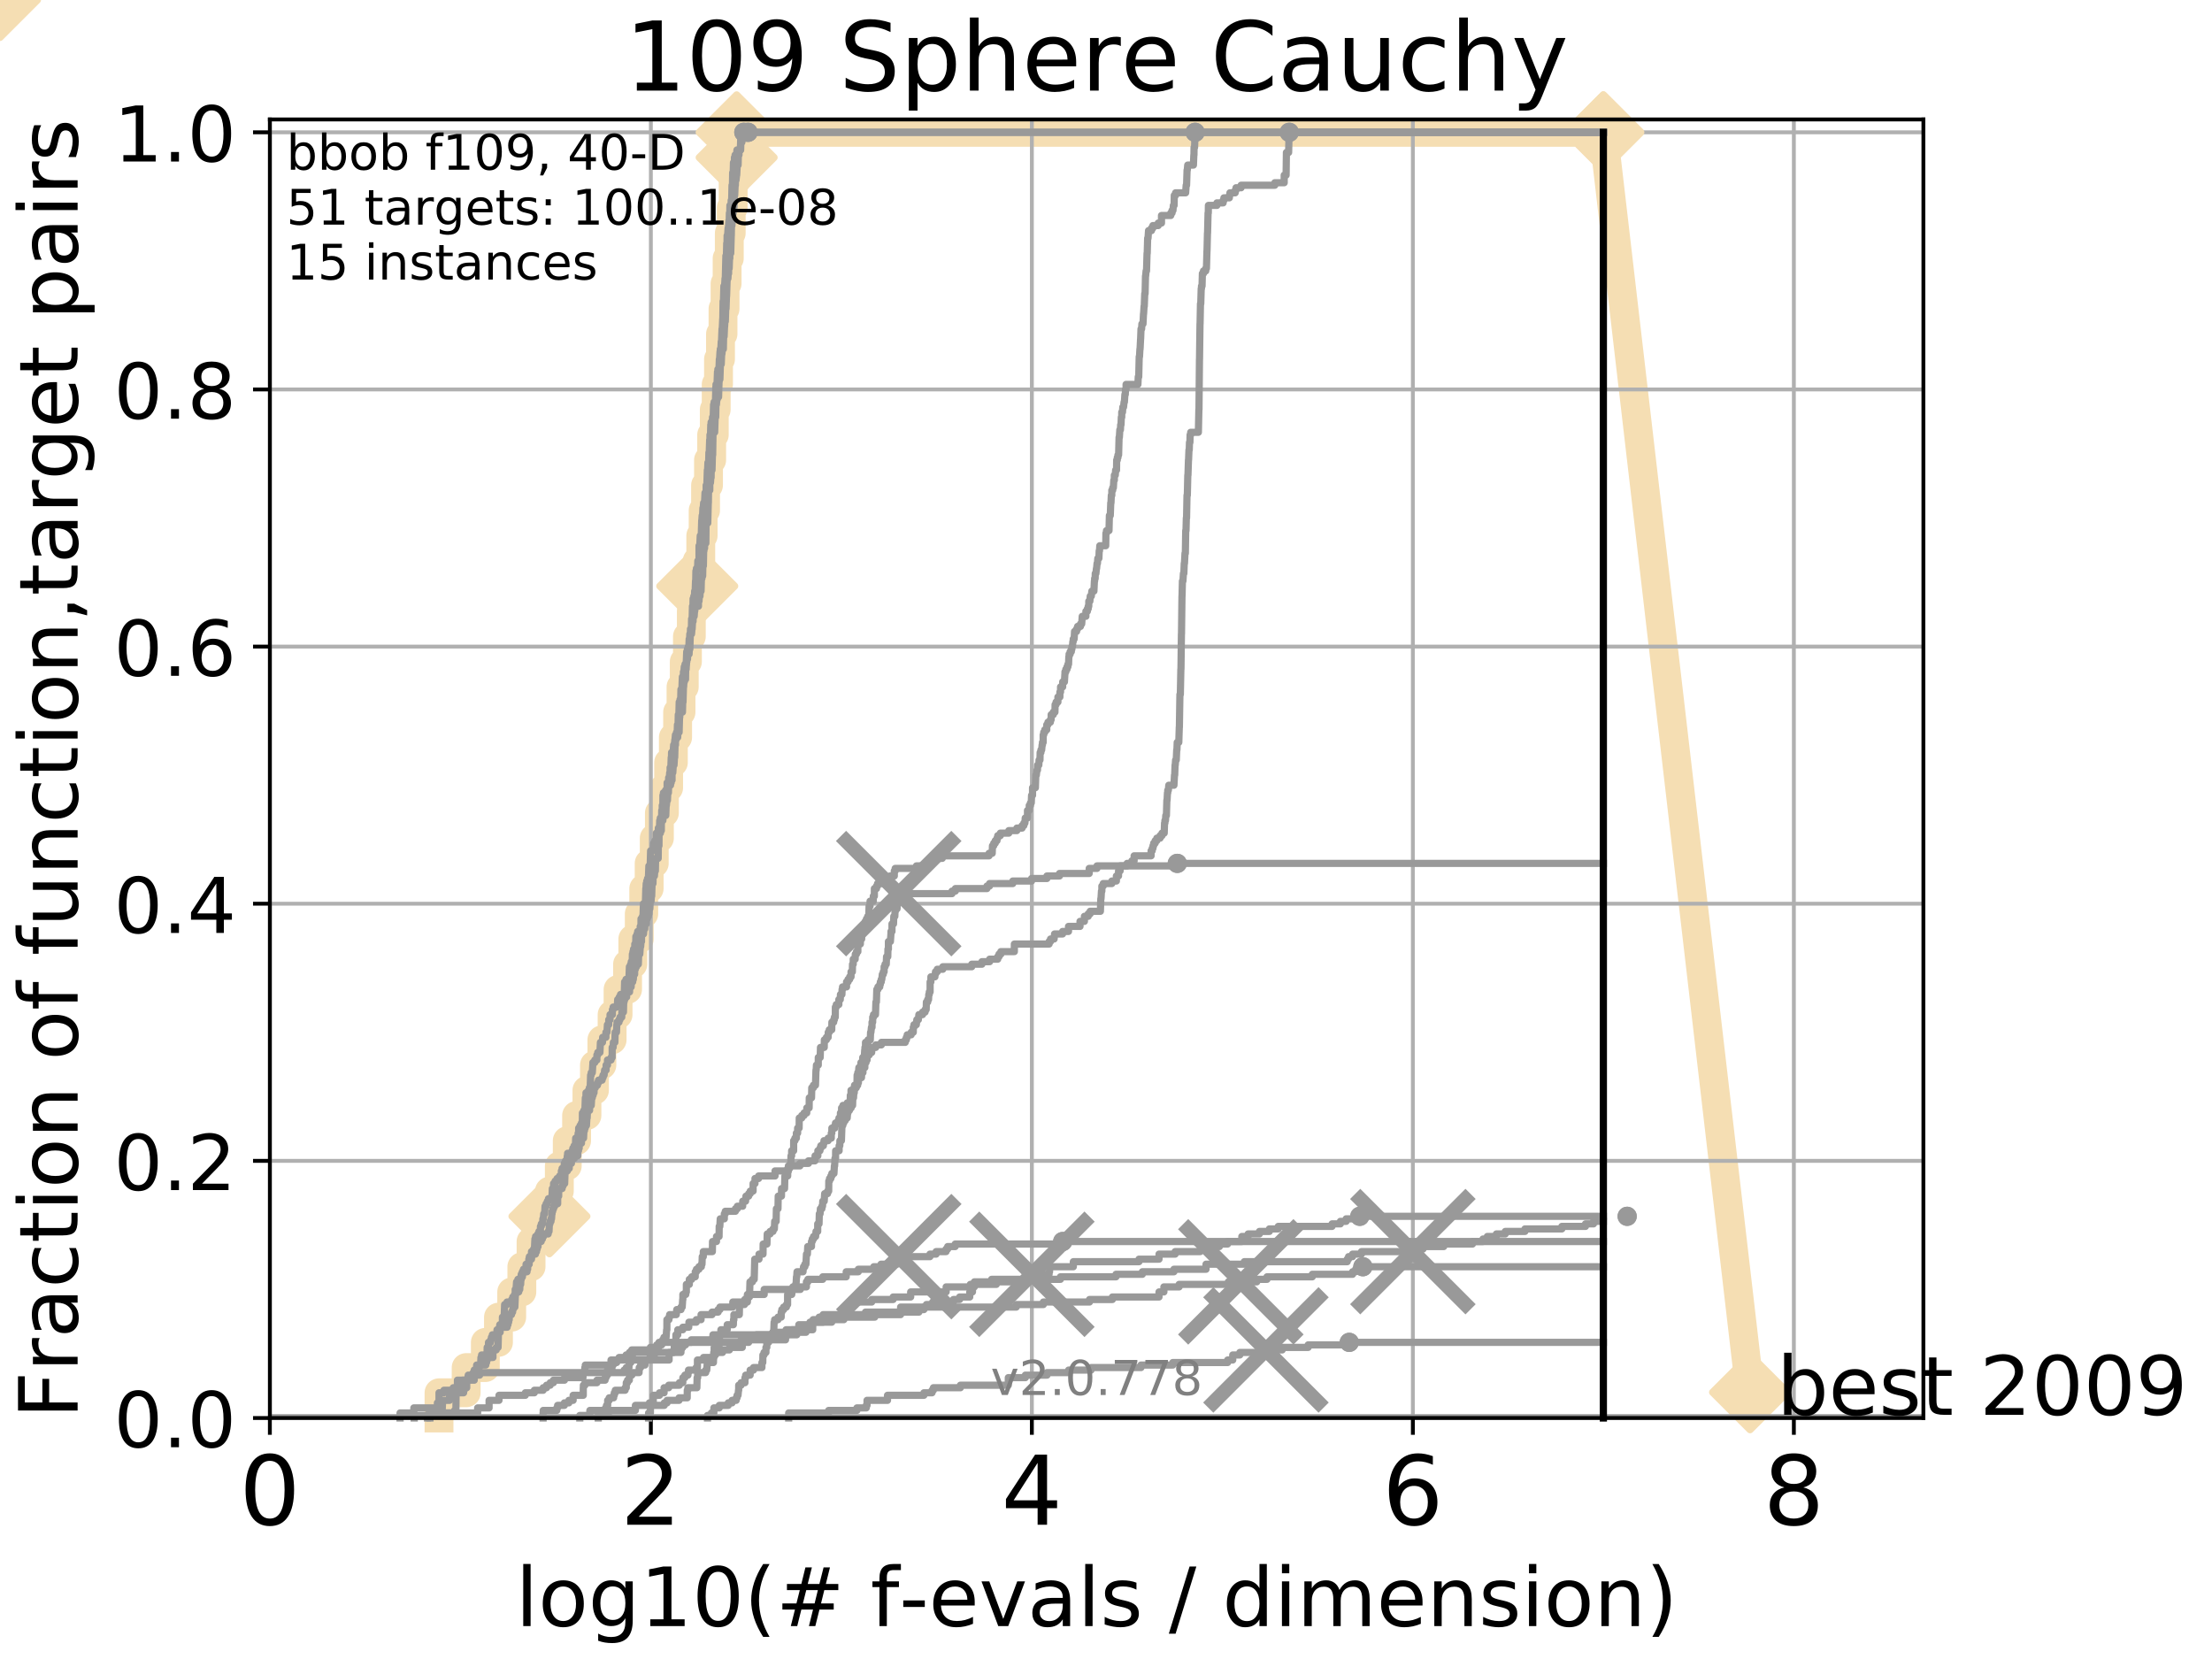 <?xml version="1.0" encoding="utf-8" standalone="no"?>
<!DOCTYPE svg PUBLIC "-//W3C//DTD SVG 1.1//EN"
  "http://www.w3.org/Graphics/SVG/1.1/DTD/svg11.dtd">
<!-- Created with matplotlib (http://matplotlib.org/) -->
<svg height="345pt" version="1.1" viewBox="0 0 460 345" width="460pt" xmlns="http://www.w3.org/2000/svg" xmlns:xlink="http://www.w3.org/1999/xlink">
 <defs>
  <style type="text/css">
*{stroke-linecap:butt;stroke-linejoin:round;}
  </style>
 </defs>
 <g id="figure_1">
  <g id="patch_1">
   <path d="M 0 345.6 
L 460.8 345.6 
L 460.8 0 
L 0 0 
z
" style="fill:#ffffff;"/>
  </g>
  <g id="axes_1">
   <g id="patch_2">
    <path d="M 56.12 294.88 
L 399.984 294.88 
L 399.984 24.84 
L 56.12 24.84 
z
" style="fill:#ffffff;"/>
   </g>
   <g id="line2d_1">
    <path d="M 91.295 294.88 
L 91.295 289.638 
L 96.94 289.638 
L 96.94 284.395 
L 100.931 284.395 
L 100.931 279.153 
L 103.66 279.153 
L 103.66 273.91 
L 106.413 273.91 
L 106.413 268.668 
L 108.521 268.668 
L 108.521 263.425 
L 110.436 263.425 
L 110.436 258.183 
L 112.307 258.183 
L 112.307 252.94 
L 114.26 252.94 
L 114.26 247.698 
L 116.316 247.698 
L 116.316 242.455 
L 117.964 242.455 
L 117.964 237.213 
L 119.906 237.213 
L 119.906 231.97 
L 122.057 231.97 
L 122.057 226.728 
L 123.623 226.728 
L 123.623 221.485 
L 125.167 221.485 
L 125.167 216.243 
L 127.292 216.243 
L 127.292 211 
L 128.532 211 
L 128.532 205.758 
L 130.505 205.758 
L 130.505 200.515 
L 131.598 200.515 
L 131.598 195.273 
L 132.941 195.273 
L 132.941 190.03 
L 133.875 190.03 
L 133.875 184.788 
L 134.995 184.788 
L 134.995 179.546 
L 136.055 179.546 
L 136.055 174.303 
L 137.124 174.303 
L 137.124 169.061 
L 138.166 169.061 
L 138.166 163.818 
L 139.045 163.818 
L 139.045 158.576 
L 140.03 158.576 
L 140.03 153.333 
L 140.915 153.333 
L 140.915 148.091 
L 141.622 148.091 
L 141.622 142.848 
L 142.296 142.848 
L 142.296 137.606 
L 142.955 137.606 
L 142.955 132.363 
L 143.765 132.363 
L 143.765 127.121 
L 144.359 127.121 
L 144.359 121.878 
L 144.997 121.878 
L 144.997 116.636 
L 145.73 116.636 
L 145.73 111.393 
L 146.224 111.393 
L 146.224 106.151 
L 146.726 106.151 
L 146.726 100.908 
L 147.337 100.908 
L 147.337 95.666 
L 147.995 95.666 
L 147.995 90.423 
L 148.539 90.423 
L 148.539 85.181 
L 148.938 85.181 
L 148.938 79.938 
L 149.419 79.938 
L 149.419 74.696 
L 149.832 74.696 
L 149.832 69.453 
L 150.354 69.453 
L 150.354 64.211 
L 150.779 64.211 
L 150.779 58.969 
L 151.209 58.969 
L 151.209 53.726 
L 151.663 53.726 
L 151.663 48.484 
L 152.063 48.484 
L 152.063 43.241 
L 152.466 43.241 
L 152.466 37.999 
L 152.842 37.999 
L 152.842 32.756 
L 153.19 32.756 
L 153.19 27.514 
L 333.43 27.514 
" style="fill:none;stroke:#f5deb3;stroke-linecap:square;stroke-width:6;"/>
   </g>
   <g id="line2d_2">
    <path d="M 0 0 
" style="fill:none;stroke:#f5deb3;stroke-linecap:square;stroke-width:6;"/>
    <defs>
     <path d="M -0 7.778 
L 7.778 0 
L 0 -7.778 
L -7.778 -0 
z
" id="m4d231f2ba2" style="stroke:#f5deb3;stroke-linejoin:miter;stroke-width:1.5;"/>
    </defs>
    <g>
     <use style="fill:#f5deb3;stroke:#f5deb3;stroke-linejoin:miter;stroke-width:1.5;" x="0" xlink:href="#m4d231f2ba2" y="0"/>
    </g>
   </g>
   <g id="line2d_3">
    <path d="M 333.43 27.514 
L 363.934 289.533 
" style="fill:none;stroke:#f5deb3;stroke-linecap:square;stroke-width:6;"/>
    <g>
     <use style="fill:#f5deb3;stroke:#f5deb3;stroke-linejoin:miter;stroke-width:1.5;" x="333.43" xlink:href="#m4d231f2ba2" y="27.514"/>
     <use style="fill:#f5deb3;stroke:#f5deb3;stroke-linejoin:miter;stroke-width:1.5;" x="363.934" xlink:href="#m4d231f2ba2" y="289.533"/>
    </g>
   </g>
   <g id="matplotlib.axis_1">
    <g id="xtick_1">
     <g id="line2d_4">
      <path clip-path="url(#p54eacfaf8b)" d="M 56.12 294.88 
L 56.12 24.84 
" style="fill:none;stroke:#b0b0b0;stroke-linecap:square;stroke-width:0.8;"/>
     </g>
     <g id="line2d_5">
      <defs>
       <path d="M 0 0 
L 0 3.5 
" id="me2c8eb6854" style="stroke:#000000;stroke-width:0.8;"/>
      </defs>
      <g>
       <use style="stroke:#000000;stroke-width:0.8;" x="56.12" xlink:href="#me2c8eb6854" y="294.88"/>
      </g>
     </g>
     <g id="text_1">
      <!-- 0 -->
      <defs>
       <path d="M 31.781 66.406 
Q 24.172 66.406 20.328 58.906 
Q 16.5 51.422 16.5 36.375 
Q 16.5 21.391 20.328 13.891 
Q 24.172 6.391 31.781 6.391 
Q 39.453 6.391 43.281 13.891 
Q 47.125 21.391 47.125 36.375 
Q 47.125 51.422 43.281 58.906 
Q 39.453 66.406 31.781 66.406 
z
M 31.781 74.219 
Q 44.047 74.219 50.516 64.516 
Q 56.984 54.828 56.984 36.375 
Q 56.984 17.969 50.516 8.266 
Q 44.047 -1.422 31.781 -1.422 
Q 19.531 -1.422 13.062 8.266 
Q 6.594 17.969 6.594 36.375 
Q 6.594 54.828 13.062 64.516 
Q 19.531 74.219 31.781 74.219 
z
" id="DejaVuSans-30"/>
      </defs>
      <g transform="translate(49.758 317.077)scale(0.2 -0.2)">
       <use xlink:href="#DejaVuSans-30"/>
      </g>
     </g>
    </g>
    <g id="xtick_2">
     <g id="line2d_6">
      <path clip-path="url(#p54eacfaf8b)" d="M 135.351 294.88 
L 135.351 24.84 
" style="fill:none;stroke:#b0b0b0;stroke-linecap:square;stroke-width:0.8;"/>
     </g>
     <g id="line2d_7">
      <g>
       <use style="stroke:#000000;stroke-width:0.8;" x="135.351" xlink:href="#me2c8eb6854" y="294.88"/>
      </g>
     </g>
     <g id="text_2">
      <!-- 2 -->
      <defs>
       <path d="M 19.188 8.297 
L 53.609 8.297 
L 53.609 0 
L 7.328 0 
L 7.328 8.297 
Q 12.938 14.109 22.625 23.891 
Q 32.328 33.688 34.812 36.531 
Q 39.547 41.844 41.422 45.531 
Q 43.312 49.219 43.312 52.781 
Q 43.312 58.594 39.234 62.25 
Q 35.156 65.922 28.609 65.922 
Q 23.969 65.922 18.812 64.312 
Q 13.672 62.703 7.812 59.422 
L 7.812 69.391 
Q 13.766 71.781 18.938 73 
Q 24.125 74.219 28.422 74.219 
Q 39.75 74.219 46.484 68.547 
Q 53.219 62.891 53.219 53.422 
Q 53.219 48.922 51.531 44.891 
Q 49.859 40.875 45.406 35.406 
Q 44.188 33.984 37.641 27.219 
Q 31.109 20.453 19.188 8.297 
z
" id="DejaVuSans-32"/>
      </defs>
      <g transform="translate(128.989 317.077)scale(0.2 -0.2)">
       <use xlink:href="#DejaVuSans-32"/>
      </g>
     </g>
    </g>
    <g id="xtick_3">
     <g id="line2d_8">
      <path clip-path="url(#p54eacfaf8b)" d="M 214.583 294.88 
L 214.583 24.84 
" style="fill:none;stroke:#b0b0b0;stroke-linecap:square;stroke-width:0.8;"/>
     </g>
     <g id="line2d_9">
      <g>
       <use style="stroke:#000000;stroke-width:0.8;" x="214.583" xlink:href="#me2c8eb6854" y="294.88"/>
      </g>
     </g>
     <g id="text_3">
      <!-- 4 -->
      <defs>
       <path d="M 37.797 64.312 
L 12.891 25.391 
L 37.797 25.391 
z
M 35.203 72.906 
L 47.609 72.906 
L 47.609 25.391 
L 58.016 25.391 
L 58.016 17.188 
L 47.609 17.188 
L 47.609 0 
L 37.797 0 
L 37.797 17.188 
L 4.891 17.188 
L 4.891 26.703 
z
" id="DejaVuSans-34"/>
      </defs>
      <g transform="translate(208.22 317.077)scale(0.2 -0.2)">
       <use xlink:href="#DejaVuSans-34"/>
      </g>
     </g>
    </g>
    <g id="xtick_4">
     <g id="line2d_10">
      <path clip-path="url(#p54eacfaf8b)" d="M 293.814 294.88 
L 293.814 24.84 
" style="fill:none;stroke:#b0b0b0;stroke-linecap:square;stroke-width:0.8;"/>
     </g>
     <g id="line2d_11">
      <g>
       <use style="stroke:#000000;stroke-width:0.8;" x="293.814" xlink:href="#me2c8eb6854" y="294.88"/>
      </g>
     </g>
     <g id="text_4">
      <!-- 6 -->
      <defs>
       <path d="M 33.016 40.375 
Q 26.375 40.375 22.484 35.828 
Q 18.609 31.297 18.609 23.391 
Q 18.609 15.531 22.484 10.953 
Q 26.375 6.391 33.016 6.391 
Q 39.656 6.391 43.531 10.953 
Q 47.406 15.531 47.406 23.391 
Q 47.406 31.297 43.531 35.828 
Q 39.656 40.375 33.016 40.375 
z
M 52.594 71.297 
L 52.594 62.312 
Q 48.875 64.062 45.094 64.984 
Q 41.312 65.922 37.594 65.922 
Q 27.828 65.922 22.672 59.328 
Q 17.531 52.734 16.797 39.406 
Q 19.672 43.656 24.016 45.922 
Q 28.375 48.188 33.594 48.188 
Q 44.578 48.188 50.953 41.516 
Q 57.328 34.859 57.328 23.391 
Q 57.328 12.156 50.688 5.359 
Q 44.047 -1.422 33.016 -1.422 
Q 20.359 -1.422 13.672 8.266 
Q 6.984 17.969 6.984 36.375 
Q 6.984 53.656 15.188 63.938 
Q 23.391 74.219 37.203 74.219 
Q 40.922 74.219 44.703 73.484 
Q 48.484 72.75 52.594 71.297 
z
" id="DejaVuSans-36"/>
      </defs>
      <g transform="translate(287.452 317.077)scale(0.2 -0.2)">
       <use xlink:href="#DejaVuSans-36"/>
      </g>
     </g>
    </g>
    <g id="xtick_5">
     <g id="line2d_12">
      <path clip-path="url(#p54eacfaf8b)" d="M 373.045 294.88 
L 373.045 24.84 
" style="fill:none;stroke:#b0b0b0;stroke-linecap:square;stroke-width:0.8;"/>
     </g>
     <g id="line2d_13">
      <g>
       <use style="stroke:#000000;stroke-width:0.8;" x="373.045" xlink:href="#me2c8eb6854" y="294.88"/>
      </g>
     </g>
     <g id="text_5">
      <!-- 8 -->
      <defs>
       <path d="M 31.781 34.625 
Q 24.75 34.625 20.719 30.859 
Q 16.703 27.094 16.703 20.516 
Q 16.703 13.922 20.719 10.156 
Q 24.75 6.391 31.781 6.391 
Q 38.812 6.391 42.859 10.172 
Q 46.922 13.969 46.922 20.516 
Q 46.922 27.094 42.891 30.859 
Q 38.875 34.625 31.781 34.625 
z
M 21.922 38.812 
Q 15.578 40.375 12.031 44.719 
Q 8.5 49.078 8.5 55.328 
Q 8.5 64.062 14.719 69.141 
Q 20.953 74.219 31.781 74.219 
Q 42.672 74.219 48.875 69.141 
Q 55.078 64.062 55.078 55.328 
Q 55.078 49.078 51.531 44.719 
Q 48 40.375 41.703 38.812 
Q 48.828 37.156 52.797 32.312 
Q 56.781 27.484 56.781 20.516 
Q 56.781 9.906 50.312 4.234 
Q 43.844 -1.422 31.781 -1.422 
Q 19.734 -1.422 13.25 4.234 
Q 6.781 9.906 6.781 20.516 
Q 6.781 27.484 10.781 32.312 
Q 14.797 37.156 21.922 38.812 
z
M 18.312 54.391 
Q 18.312 48.734 21.844 45.562 
Q 25.391 42.391 31.781 42.391 
Q 38.141 42.391 41.719 45.562 
Q 45.312 48.734 45.312 54.391 
Q 45.312 60.062 41.719 63.234 
Q 38.141 66.406 31.781 66.406 
Q 25.391 66.406 21.844 63.234 
Q 18.312 60.062 18.312 54.391 
z
" id="DejaVuSans-38"/>
      </defs>
      <g transform="translate(366.683 317.077)scale(0.2 -0.2)">
       <use xlink:href="#DejaVuSans-38"/>
      </g>
     </g>
    </g>
    <g id="text_6">
     <!-- log10(# f-evals / dimension) -->
     <defs>
      <path d="M 9.422 75.984 
L 18.406 75.984 
L 18.406 0 
L 9.422 0 
z
" id="DejaVuSans-6c"/>
      <path d="M 30.609 48.391 
Q 23.391 48.391 19.188 42.75 
Q 14.984 37.109 14.984 27.297 
Q 14.984 17.484 19.156 11.844 
Q 23.344 6.203 30.609 6.203 
Q 37.797 6.203 41.984 11.859 
Q 46.188 17.531 46.188 27.297 
Q 46.188 37.016 41.984 42.703 
Q 37.797 48.391 30.609 48.391 
z
M 30.609 56 
Q 42.328 56 49.016 48.375 
Q 55.719 40.766 55.719 27.297 
Q 55.719 13.875 49.016 6.219 
Q 42.328 -1.422 30.609 -1.422 
Q 18.844 -1.422 12.172 6.219 
Q 5.516 13.875 5.516 27.297 
Q 5.516 40.766 12.172 48.375 
Q 18.844 56 30.609 56 
z
" id="DejaVuSans-6f"/>
      <path d="M 45.406 27.984 
Q 45.406 37.75 41.375 43.109 
Q 37.359 48.484 30.078 48.484 
Q 22.859 48.484 18.828 43.109 
Q 14.797 37.75 14.797 27.984 
Q 14.797 18.266 18.828 12.891 
Q 22.859 7.516 30.078 7.516 
Q 37.359 7.516 41.375 12.891 
Q 45.406 18.266 45.406 27.984 
z
M 54.391 6.781 
Q 54.391 -7.172 48.188 -13.984 
Q 42 -20.797 29.203 -20.797 
Q 24.469 -20.797 20.266 -20.094 
Q 16.062 -19.391 12.109 -17.922 
L 12.109 -9.188 
Q 16.062 -11.328 19.922 -12.344 
Q 23.781 -13.375 27.781 -13.375 
Q 36.625 -13.375 41.016 -8.766 
Q 45.406 -4.156 45.406 5.172 
L 45.406 9.625 
Q 42.625 4.781 38.281 2.391 
Q 33.938 0 27.875 0 
Q 17.828 0 11.672 7.656 
Q 5.516 15.328 5.516 27.984 
Q 5.516 40.672 11.672 48.328 
Q 17.828 56 27.875 56 
Q 33.938 56 38.281 53.609 
Q 42.625 51.219 45.406 46.391 
L 45.406 54.688 
L 54.391 54.688 
z
" id="DejaVuSans-67"/>
      <path d="M 12.406 8.297 
L 28.516 8.297 
L 28.516 63.922 
L 10.984 60.406 
L 10.984 69.391 
L 28.422 72.906 
L 38.281 72.906 
L 38.281 8.297 
L 54.391 8.297 
L 54.391 0 
L 12.406 0 
z
" id="DejaVuSans-31"/>
      <path d="M 31 75.875 
Q 24.469 64.656 21.281 53.656 
Q 18.109 42.672 18.109 31.391 
Q 18.109 20.125 21.312 9.062 
Q 24.516 -2 31 -13.188 
L 23.188 -13.188 
Q 15.875 -1.703 12.234 9.375 
Q 8.594 20.453 8.594 31.391 
Q 8.594 42.281 12.203 53.312 
Q 15.828 64.359 23.188 75.875 
z
" id="DejaVuSans-28"/>
      <path d="M 51.125 44 
L 36.922 44 
L 32.812 27.688 
L 47.125 27.688 
z
M 43.797 71.781 
L 38.719 51.516 
L 52.984 51.516 
L 58.109 71.781 
L 65.922 71.781 
L 60.891 51.516 
L 76.125 51.516 
L 76.125 44 
L 58.984 44 
L 54.984 27.688 
L 70.516 27.688 
L 70.516 20.219 
L 53.078 20.219 
L 48 0 
L 40.188 0 
L 45.219 20.219 
L 30.906 20.219 
L 25.875 0 
L 18.016 0 
L 23.094 20.219 
L 7.719 20.219 
L 7.719 27.688 
L 24.906 27.688 
L 29 44 
L 13.281 44 
L 13.281 51.516 
L 30.906 51.516 
L 35.891 71.781 
z
" id="DejaVuSans-23"/>
      <path id="DejaVuSans-20"/>
      <path d="M 37.109 75.984 
L 37.109 68.5 
L 28.516 68.5 
Q 23.688 68.5 21.797 66.547 
Q 19.922 64.594 19.922 59.516 
L 19.922 54.688 
L 34.719 54.688 
L 34.719 47.703 
L 19.922 47.703 
L 19.922 0 
L 10.891 0 
L 10.891 47.703 
L 2.297 47.703 
L 2.297 54.688 
L 10.891 54.688 
L 10.891 58.5 
Q 10.891 67.625 15.141 71.797 
Q 19.391 75.984 28.609 75.984 
z
" id="DejaVuSans-66"/>
      <path d="M 4.891 31.391 
L 31.203 31.391 
L 31.203 23.391 
L 4.891 23.391 
z
" id="DejaVuSans-2d"/>
      <path d="M 56.203 29.594 
L 56.203 25.203 
L 14.891 25.203 
Q 15.484 15.922 20.484 11.062 
Q 25.484 6.203 34.422 6.203 
Q 39.594 6.203 44.453 7.469 
Q 49.312 8.734 54.109 11.281 
L 54.109 2.781 
Q 49.266 0.734 44.188 -0.344 
Q 39.109 -1.422 33.891 -1.422 
Q 20.797 -1.422 13.156 6.188 
Q 5.516 13.812 5.516 26.812 
Q 5.516 40.234 12.766 48.109 
Q 20.016 56 32.328 56 
Q 43.359 56 49.781 48.891 
Q 56.203 41.797 56.203 29.594 
z
M 47.219 32.234 
Q 47.125 39.594 43.094 43.984 
Q 39.062 48.391 32.422 48.391 
Q 24.906 48.391 20.391 44.141 
Q 15.875 39.891 15.188 32.172 
z
" id="DejaVuSans-65"/>
      <path d="M 2.984 54.688 
L 12.5 54.688 
L 29.594 8.797 
L 46.688 54.688 
L 56.203 54.688 
L 35.688 0 
L 23.484 0 
z
" id="DejaVuSans-76"/>
      <path d="M 34.281 27.484 
Q 23.391 27.484 19.188 25 
Q 14.984 22.516 14.984 16.5 
Q 14.984 11.719 18.141 8.906 
Q 21.297 6.109 26.703 6.109 
Q 34.188 6.109 38.703 11.406 
Q 43.219 16.703 43.219 25.484 
L 43.219 27.484 
z
M 52.203 31.203 
L 52.203 0 
L 43.219 0 
L 43.219 8.297 
Q 40.141 3.328 35.547 0.953 
Q 30.953 -1.422 24.312 -1.422 
Q 15.922 -1.422 10.953 3.297 
Q 6 8.016 6 15.922 
Q 6 25.141 12.172 29.828 
Q 18.359 34.516 30.609 34.516 
L 43.219 34.516 
L 43.219 35.406 
Q 43.219 41.609 39.141 45 
Q 35.062 48.391 27.688 48.391 
Q 23 48.391 18.547 47.266 
Q 14.109 46.141 10.016 43.891 
L 10.016 52.203 
Q 14.938 54.109 19.578 55.047 
Q 24.219 56 28.609 56 
Q 40.484 56 46.344 49.844 
Q 52.203 43.703 52.203 31.203 
z
" id="DejaVuSans-61"/>
      <path d="M 44.281 53.078 
L 44.281 44.578 
Q 40.484 46.531 36.375 47.5 
Q 32.281 48.484 27.875 48.484 
Q 21.188 48.484 17.844 46.438 
Q 14.5 44.391 14.5 40.281 
Q 14.5 37.156 16.891 35.375 
Q 19.281 33.594 26.516 31.984 
L 29.594 31.297 
Q 39.156 29.25 43.188 25.516 
Q 47.219 21.781 47.219 15.094 
Q 47.219 7.469 41.188 3.016 
Q 35.156 -1.422 24.609 -1.422 
Q 20.219 -1.422 15.453 -0.562 
Q 10.688 0.297 5.422 2 
L 5.422 11.281 
Q 10.406 8.688 15.234 7.391 
Q 20.062 6.109 24.812 6.109 
Q 31.156 6.109 34.562 8.281 
Q 37.984 10.453 37.984 14.406 
Q 37.984 18.062 35.516 20.016 
Q 33.062 21.969 24.703 23.781 
L 21.578 24.516 
Q 13.234 26.266 9.516 29.906 
Q 5.812 33.547 5.812 39.891 
Q 5.812 47.609 11.281 51.797 
Q 16.75 56 26.812 56 
Q 31.781 56 36.172 55.266 
Q 40.578 54.547 44.281 53.078 
z
" id="DejaVuSans-73"/>
      <path d="M 25.391 72.906 
L 33.688 72.906 
L 8.297 -9.281 
L 0 -9.281 
z
" id="DejaVuSans-2f"/>
      <path d="M 45.406 46.391 
L 45.406 75.984 
L 54.391 75.984 
L 54.391 0 
L 45.406 0 
L 45.406 8.203 
Q 42.578 3.328 38.25 0.953 
Q 33.938 -1.422 27.875 -1.422 
Q 17.969 -1.422 11.734 6.484 
Q 5.516 14.406 5.516 27.297 
Q 5.516 40.188 11.734 48.094 
Q 17.969 56 27.875 56 
Q 33.938 56 38.25 53.625 
Q 42.578 51.266 45.406 46.391 
z
M 14.797 27.297 
Q 14.797 17.391 18.875 11.75 
Q 22.953 6.109 30.078 6.109 
Q 37.203 6.109 41.297 11.75 
Q 45.406 17.391 45.406 27.297 
Q 45.406 37.203 41.297 42.844 
Q 37.203 48.484 30.078 48.484 
Q 22.953 48.484 18.875 42.844 
Q 14.797 37.203 14.797 27.297 
z
" id="DejaVuSans-64"/>
      <path d="M 9.422 54.688 
L 18.406 54.688 
L 18.406 0 
L 9.422 0 
z
M 9.422 75.984 
L 18.406 75.984 
L 18.406 64.594 
L 9.422 64.594 
z
" id="DejaVuSans-69"/>
      <path d="M 52 44.188 
Q 55.375 50.25 60.062 53.125 
Q 64.75 56 71.094 56 
Q 79.641 56 84.281 50.016 
Q 88.922 44.047 88.922 33.016 
L 88.922 0 
L 79.891 0 
L 79.891 32.719 
Q 79.891 40.578 77.094 44.375 
Q 74.312 48.188 68.609 48.188 
Q 61.625 48.188 57.562 43.547 
Q 53.516 38.922 53.516 30.906 
L 53.516 0 
L 44.484 0 
L 44.484 32.719 
Q 44.484 40.625 41.703 44.406 
Q 38.922 48.188 33.109 48.188 
Q 26.219 48.188 22.156 43.531 
Q 18.109 38.875 18.109 30.906 
L 18.109 0 
L 9.078 0 
L 9.078 54.688 
L 18.109 54.688 
L 18.109 46.188 
Q 21.188 51.219 25.484 53.609 
Q 29.781 56 35.688 56 
Q 41.656 56 45.828 52.969 
Q 50 49.953 52 44.188 
z
" id="DejaVuSans-6d"/>
      <path d="M 54.891 33.016 
L 54.891 0 
L 45.906 0 
L 45.906 32.719 
Q 45.906 40.484 42.875 44.328 
Q 39.844 48.188 33.797 48.188 
Q 26.516 48.188 22.312 43.547 
Q 18.109 38.922 18.109 30.906 
L 18.109 0 
L 9.078 0 
L 9.078 54.688 
L 18.109 54.688 
L 18.109 46.188 
Q 21.344 51.125 25.703 53.562 
Q 30.078 56 35.797 56 
Q 45.219 56 50.047 50.172 
Q 54.891 44.344 54.891 33.016 
z
" id="DejaVuSans-6e"/>
      <path d="M 8.016 75.875 
L 15.828 75.875 
Q 23.141 64.359 26.781 53.312 
Q 30.422 42.281 30.422 31.391 
Q 30.422 20.453 26.781 9.375 
Q 23.141 -1.703 15.828 -13.188 
L 8.016 -13.188 
Q 14.5 -2 17.703 9.062 
Q 20.906 20.125 20.906 31.391 
Q 20.906 42.672 17.703 53.656 
Q 14.5 64.656 8.016 75.875 
z
" id="DejaVuSans-29"/>
     </defs>
     <g transform="translate(107.211 338.154)scale(0.17 -0.17)">
      <use xlink:href="#DejaVuSans-6c"/>
      <use x="27.783" xlink:href="#DejaVuSans-6f"/>
      <use x="88.965" xlink:href="#DejaVuSans-67"/>
      <use x="152.441" xlink:href="#DejaVuSans-31"/>
      <use x="216.064" xlink:href="#DejaVuSans-30"/>
      <use x="279.688" xlink:href="#DejaVuSans-28"/>
      <use x="318.701" xlink:href="#DejaVuSans-23"/>
      <use x="402.49" xlink:href="#DejaVuSans-20"/>
      <use x="434.277" xlink:href="#DejaVuSans-66"/>
      <use x="469.404" xlink:href="#DejaVuSans-2d"/>
      <use x="505.488" xlink:href="#DejaVuSans-65"/>
      <use x="567.012" xlink:href="#DejaVuSans-76"/>
      <use x="626.191" xlink:href="#DejaVuSans-61"/>
      <use x="687.471" xlink:href="#DejaVuSans-6c"/>
      <use x="715.254" xlink:href="#DejaVuSans-73"/>
      <use x="767.354" xlink:href="#DejaVuSans-20"/>
      <use x="799.141" xlink:href="#DejaVuSans-2f"/>
      <use x="832.832" xlink:href="#DejaVuSans-20"/>
      <use x="864.619" xlink:href="#DejaVuSans-64"/>
      <use x="928.096" xlink:href="#DejaVuSans-69"/>
      <use x="955.879" xlink:href="#DejaVuSans-6d"/>
      <use x="1053.291" xlink:href="#DejaVuSans-65"/>
      <use x="1114.814" xlink:href="#DejaVuSans-6e"/>
      <use x="1178.193" xlink:href="#DejaVuSans-73"/>
      <use x="1230.293" xlink:href="#DejaVuSans-69"/>
      <use x="1258.076" xlink:href="#DejaVuSans-6f"/>
      <use x="1319.258" xlink:href="#DejaVuSans-6e"/>
      <use x="1382.637" xlink:href="#DejaVuSans-29"/>
     </g>
    </g>
   </g>
   <g id="matplotlib.axis_2">
    <g id="ytick_1">
     <g id="line2d_14">
      <path clip-path="url(#p54eacfaf8b)" d="M 56.12 294.88 
L 399.984 294.88 
" style="fill:none;stroke:#b0b0b0;stroke-linecap:square;stroke-width:0.8;"/>
     </g>
     <g id="line2d_15">
      <defs>
       <path d="M 0 0 
L -3.5 0 
" id="mcb2c191996" style="stroke:#000000;stroke-width:0.8;"/>
      </defs>
      <g>
       <use style="stroke:#000000;stroke-width:0.8;" x="56.12" xlink:href="#mcb2c191996" y="294.88"/>
      </g>
     </g>
     <g id="text_7">
      <!-- 0.0 -->
      <defs>
       <path d="M 10.688 12.406 
L 21 12.406 
L 21 0 
L 10.688 0 
z
" id="DejaVuSans-2e"/>
      </defs>
      <g transform="translate(23.675 300.959)scale(0.16 -0.16)">
       <use xlink:href="#DejaVuSans-30"/>
       <use x="63.623" xlink:href="#DejaVuSans-2e"/>
       <use x="95.41" xlink:href="#DejaVuSans-30"/>
      </g>
     </g>
    </g>
    <g id="ytick_2">
     <g id="line2d_16">
      <path clip-path="url(#p54eacfaf8b)" d="M 56.12 241.407 
L 399.984 241.407 
" style="fill:none;stroke:#b0b0b0;stroke-linecap:square;stroke-width:0.8;"/>
     </g>
     <g id="line2d_17">
      <g>
       <use style="stroke:#000000;stroke-width:0.8;" x="56.12" xlink:href="#mcb2c191996" y="241.407"/>
      </g>
     </g>
     <g id="text_8">
      <!-- 0.2 -->
      <g transform="translate(23.675 247.485)scale(0.16 -0.16)">
       <use xlink:href="#DejaVuSans-30"/>
       <use x="63.623" xlink:href="#DejaVuSans-2e"/>
       <use x="95.41" xlink:href="#DejaVuSans-32"/>
      </g>
     </g>
    </g>
    <g id="ytick_3">
     <g id="line2d_18">
      <path clip-path="url(#p54eacfaf8b)" d="M 56.12 187.933 
L 399.984 187.933 
" style="fill:none;stroke:#b0b0b0;stroke-linecap:square;stroke-width:0.8;"/>
     </g>
     <g id="line2d_19">
      <g>
       <use style="stroke:#000000;stroke-width:0.8;" x="56.12" xlink:href="#mcb2c191996" y="187.933"/>
      </g>
     </g>
     <g id="text_9">
      <!-- 0.4 -->
      <g transform="translate(23.675 194.012)scale(0.16 -0.16)">
       <use xlink:href="#DejaVuSans-30"/>
       <use x="63.623" xlink:href="#DejaVuSans-2e"/>
       <use x="95.41" xlink:href="#DejaVuSans-34"/>
      </g>
     </g>
    </g>
    <g id="ytick_4">
     <g id="line2d_20">
      <path clip-path="url(#p54eacfaf8b)" d="M 56.12 134.46 
L 399.984 134.46 
" style="fill:none;stroke:#b0b0b0;stroke-linecap:square;stroke-width:0.8;"/>
     </g>
     <g id="line2d_21">
      <g>
       <use style="stroke:#000000;stroke-width:0.8;" x="56.12" xlink:href="#mcb2c191996" y="134.46"/>
      </g>
     </g>
     <g id="text_10">
      <!-- 0.6 -->
      <g transform="translate(23.675 140.539)scale(0.16 -0.16)">
       <use xlink:href="#DejaVuSans-30"/>
       <use x="63.623" xlink:href="#DejaVuSans-2e"/>
       <use x="95.41" xlink:href="#DejaVuSans-36"/>
      </g>
     </g>
    </g>
    <g id="ytick_5">
     <g id="line2d_22">
      <path clip-path="url(#p54eacfaf8b)" d="M 56.12 80.987 
L 399.984 80.987 
" style="fill:none;stroke:#b0b0b0;stroke-linecap:square;stroke-width:0.8;"/>
     </g>
     <g id="line2d_23">
      <g>
       <use style="stroke:#000000;stroke-width:0.8;" x="56.12" xlink:href="#mcb2c191996" y="80.987"/>
      </g>
     </g>
     <g id="text_11">
      <!-- 0.8 -->
      <g transform="translate(23.675 87.066)scale(0.16 -0.16)">
       <use xlink:href="#DejaVuSans-30"/>
       <use x="63.623" xlink:href="#DejaVuSans-2e"/>
       <use x="95.41" xlink:href="#DejaVuSans-38"/>
      </g>
     </g>
    </g>
    <g id="ytick_6">
     <g id="line2d_24">
      <path clip-path="url(#p54eacfaf8b)" d="M 56.12 27.514 
L 399.984 27.514 
" style="fill:none;stroke:#b0b0b0;stroke-linecap:square;stroke-width:0.8;"/>
     </g>
     <g id="line2d_25">
      <g>
       <use style="stroke:#000000;stroke-width:0.8;" x="56.12" xlink:href="#mcb2c191996" y="27.514"/>
      </g>
     </g>
     <g id="text_12">
      <!-- 1.0 -->
      <g transform="translate(23.675 33.592)scale(0.16 -0.16)">
       <use xlink:href="#DejaVuSans-31"/>
       <use x="63.623" xlink:href="#DejaVuSans-2e"/>
       <use x="95.41" xlink:href="#DejaVuSans-30"/>
      </g>
     </g>
    </g>
    <g id="text_13">
     <!-- Fraction of function,target pairs -->
     <defs>
      <path d="M 9.812 72.906 
L 51.703 72.906 
L 51.703 64.594 
L 19.672 64.594 
L 19.672 43.109 
L 48.578 43.109 
L 48.578 34.812 
L 19.672 34.812 
L 19.672 0 
L 9.812 0 
z
" id="DejaVuSans-46"/>
      <path d="M 41.109 46.297 
Q 39.594 47.172 37.812 47.578 
Q 36.031 48 33.891 48 
Q 26.266 48 22.188 43.047 
Q 18.109 38.094 18.109 28.812 
L 18.109 0 
L 9.078 0 
L 9.078 54.688 
L 18.109 54.688 
L 18.109 46.188 
Q 20.953 51.172 25.484 53.578 
Q 30.031 56 36.531 56 
Q 37.453 56 38.578 55.875 
Q 39.703 55.766 41.062 55.516 
z
" id="DejaVuSans-72"/>
      <path d="M 48.781 52.594 
L 48.781 44.188 
Q 44.969 46.297 41.141 47.344 
Q 37.312 48.391 33.406 48.391 
Q 24.656 48.391 19.812 42.844 
Q 14.984 37.312 14.984 27.297 
Q 14.984 17.281 19.812 11.734 
Q 24.656 6.203 33.406 6.203 
Q 37.312 6.203 41.141 7.25 
Q 44.969 8.297 48.781 10.406 
L 48.781 2.094 
Q 45.016 0.344 40.984 -0.531 
Q 36.969 -1.422 32.422 -1.422 
Q 20.062 -1.422 12.781 6.344 
Q 5.516 14.109 5.516 27.297 
Q 5.516 40.672 12.859 48.328 
Q 20.219 56 33.016 56 
Q 37.156 56 41.109 55.141 
Q 45.062 54.297 48.781 52.594 
z
" id="DejaVuSans-63"/>
      <path d="M 18.312 70.219 
L 18.312 54.688 
L 36.812 54.688 
L 36.812 47.703 
L 18.312 47.703 
L 18.312 18.016 
Q 18.312 11.328 20.141 9.422 
Q 21.969 7.516 27.594 7.516 
L 36.812 7.516 
L 36.812 0 
L 27.594 0 
Q 17.188 0 13.234 3.875 
Q 9.281 7.766 9.281 18.016 
L 9.281 47.703 
L 2.688 47.703 
L 2.688 54.688 
L 9.281 54.688 
L 9.281 70.219 
z
" id="DejaVuSans-74"/>
      <path d="M 8.5 21.578 
L 8.5 54.688 
L 17.484 54.688 
L 17.484 21.922 
Q 17.484 14.156 20.5 10.266 
Q 23.531 6.391 29.594 6.391 
Q 36.859 6.391 41.078 11.031 
Q 45.312 15.672 45.312 23.688 
L 45.312 54.688 
L 54.297 54.688 
L 54.297 0 
L 45.312 0 
L 45.312 8.406 
Q 42.047 3.422 37.719 1 
Q 33.406 -1.422 27.688 -1.422 
Q 18.266 -1.422 13.375 4.438 
Q 8.5 10.297 8.5 21.578 
z
M 31.109 56 
z
" id="DejaVuSans-75"/>
      <path d="M 11.719 12.406 
L 22.016 12.406 
L 22.016 4 
L 14.016 -11.625 
L 7.719 -11.625 
L 11.719 4 
z
" id="DejaVuSans-2c"/>
      <path d="M 18.109 8.203 
L 18.109 -20.797 
L 9.078 -20.797 
L 9.078 54.688 
L 18.109 54.688 
L 18.109 46.391 
Q 20.953 51.266 25.266 53.625 
Q 29.594 56 35.594 56 
Q 45.562 56 51.781 48.094 
Q 58.016 40.188 58.016 27.297 
Q 58.016 14.406 51.781 6.484 
Q 45.562 -1.422 35.594 -1.422 
Q 29.594 -1.422 25.266 0.953 
Q 20.953 3.328 18.109 8.203 
z
M 48.688 27.297 
Q 48.688 37.203 44.609 42.844 
Q 40.531 48.484 33.406 48.484 
Q 26.266 48.484 22.188 42.844 
Q 18.109 37.203 18.109 27.297 
Q 18.109 17.391 22.188 11.75 
Q 26.266 6.109 33.406 6.109 
Q 40.531 6.109 44.609 11.75 
Q 48.688 17.391 48.688 27.297 
z
" id="DejaVuSans-70"/>
     </defs>
     <g transform="translate(16.14 294.999)rotate(-90)scale(0.17 -0.17)">
      <use xlink:href="#DejaVuSans-46"/>
      <use x="57.41" xlink:href="#DejaVuSans-72"/>
      <use x="98.523" xlink:href="#DejaVuSans-61"/>
      <use x="159.803" xlink:href="#DejaVuSans-63"/>
      <use x="214.783" xlink:href="#DejaVuSans-74"/>
      <use x="253.992" xlink:href="#DejaVuSans-69"/>
      <use x="281.775" xlink:href="#DejaVuSans-6f"/>
      <use x="342.957" xlink:href="#DejaVuSans-6e"/>
      <use x="406.336" xlink:href="#DejaVuSans-20"/>
      <use x="438.123" xlink:href="#DejaVuSans-6f"/>
      <use x="499.305" xlink:href="#DejaVuSans-66"/>
      <use x="534.51" xlink:href="#DejaVuSans-20"/>
      <use x="566.297" xlink:href="#DejaVuSans-66"/>
      <use x="601.502" xlink:href="#DejaVuSans-75"/>
      <use x="664.881" xlink:href="#DejaVuSans-6e"/>
      <use x="728.26" xlink:href="#DejaVuSans-63"/>
      <use x="783.24" xlink:href="#DejaVuSans-74"/>
      <use x="822.449" xlink:href="#DejaVuSans-69"/>
      <use x="850.232" xlink:href="#DejaVuSans-6f"/>
      <use x="911.414" xlink:href="#DejaVuSans-6e"/>
      <use x="974.793" xlink:href="#DejaVuSans-2c"/>
      <use x="1006.58" xlink:href="#DejaVuSans-74"/>
      <use x="1045.789" xlink:href="#DejaVuSans-61"/>
      <use x="1107.068" xlink:href="#DejaVuSans-72"/>
      <use x="1148.166" xlink:href="#DejaVuSans-67"/>
      <use x="1211.643" xlink:href="#DejaVuSans-65"/>
      <use x="1273.166" xlink:href="#DejaVuSans-74"/>
      <use x="1312.375" xlink:href="#DejaVuSans-20"/>
      <use x="1344.162" xlink:href="#DejaVuSans-70"/>
      <use x="1407.639" xlink:href="#DejaVuSans-61"/>
      <use x="1468.918" xlink:href="#DejaVuSans-69"/>
      <use x="1496.701" xlink:href="#DejaVuSans-72"/>
      <use x="1537.814" xlink:href="#DejaVuSans-73"/>
     </g>
    </g>
   </g>
   <g id="line2d_26">
    <defs>
     <path d="M 0 1.5 
C 0.398 1.5 0.779 1.342 1.061 1.061 
C 1.342 0.779 1.5 0.398 1.5 0 
C 1.5 -0.398 1.342 -0.779 1.061 -1.061 
C 0.779 -1.342 0.398 -1.5 0 -1.5 
C -0.398 -1.5 -0.779 -1.342 -1.061 -1.061 
C -1.342 -0.779 -1.5 -0.398 -1.5 0 
C -1.5 0.398 -1.342 0.779 -1.061 1.061 
C -0.779 1.342 -0.398 1.5 0 1.5 
z
" id="m248634e6a9" style="stroke:#f5deb3;"/>
    </defs>
    <g>
     <use style="fill:#f5deb3;stroke:#f5deb3;" x="153.19" xlink:href="#m248634e6a9" y="27.514"/>
     <use style="fill:#f5deb3;stroke:#f5deb3;" x="153.19" xlink:href="#m248634e6a9" y="27.514"/>
    </g>
   </g>
   <g id="line2d_27">
    <g>
     <use style="fill:#f5deb3;stroke:#f5deb3;stroke-linejoin:miter;stroke-width:1.5;" x="114.26" xlink:href="#m4d231f2ba2" y="252.94"/>
     <use style="fill:#f5deb3;stroke:#f5deb3;stroke-linejoin:miter;stroke-width:1.5;" x="144.997" xlink:href="#m4d231f2ba2" y="121.878"/>
     <use style="fill:#f5deb3;stroke:#f5deb3;stroke-linejoin:miter;stroke-width:1.5;" x="153.19" xlink:href="#m4d231f2ba2" y="32.756"/>
     <use style="fill:#f5deb3;stroke:#f5deb3;stroke-linejoin:miter;stroke-width:1.5;" x="153.19" xlink:href="#m4d231f2ba2" y="27.514"/>
     <use style="fill:#f5deb3;stroke:#f5deb3;stroke-linejoin:miter;stroke-width:1.5;" x="333.43" xlink:href="#m4d231f2ba2" y="27.514"/>
    </g>
   </g>
   <g id="line2d_28">
    <defs>
     <path d="M 0 1.5 
C 0.398 1.5 0.779 1.342 1.061 1.061 
C 1.342 0.779 1.5 0.398 1.5 0 
C 1.5 -0.398 1.342 -0.779 1.061 -1.061 
C 0.779 -1.342 0.398 -1.5 0 -1.5 
C -0.398 -1.5 -0.779 -1.342 -1.061 -1.061 
C -1.342 -0.779 -1.5 -0.398 -1.5 0 
C -1.5 0.398 -1.342 0.779 -1.061 1.061 
C -0.779 1.342 -0.398 1.5 0 1.5 
z
" id="mce85c81327" style="stroke:#999999;"/>
    </defs>
    <g>
     <use style="fill:#999999;stroke:#999999;" x="283.419" xlink:href="#mce85c81327" y="263.425"/>
     <use style="fill:#999999;stroke:#999999;" x="283.419" xlink:href="#mce85c81327" y="263.425"/>
    </g>
   </g>
   <g id="line2d_29">
    <path d="M 124.412 294.88 
L 124.412 294.356 
L 126.498 294.356 
L 126.498 293.307 
L 132.135 293.307 
L 132.135 292.259 
L 135.043 292.259 
L 135.043 291.735 
L 135.852 291.735 
L 135.852 290.162 
L 137.143 290.162 
L 137.143 289.638 
L 138.1 289.638 
L 138.1 288.589 
L 139.063 288.589 
L 139.063 288.065 
L 141.287 288.065 
L 141.287 287.541 
L 141.994 287.541 
L 141.994 287.016 
L 142.006 287.016 
L 142.006 286.492 
L 142.425 286.492 
L 142.425 285.968 
L 143.065 285.968 
L 143.065 285.444 
L 143.178 285.444 
L 143.178 284.919 
L 144.764 284.919 
L 144.764 284.395 
L 145.036 284.395 
L 145.036 282.822 
L 146.297 282.822 
L 146.297 282.298 
L 148.427 282.298 
L 148.427 281.774 
L 148.797 281.774 
L 148.797 281.25 
L 150.261 281.25 
L 150.261 280.725 
L 151.691 280.725 
L 151.691 280.201 
L 154.361 280.201 
L 154.361 279.153 
L 155.693 279.153 
L 155.693 278.628 
L 156.102 278.628 
L 156.102 278.104 
L 157.333 278.104 
L 157.333 277.58 
L 163.893 277.58 
L 163.893 277.056 
L 164.709 277.056 
L 164.709 276.531 
L 169.011 276.531 
L 169.011 274.959 
L 172.971 274.959 
L 172.971 274.434 
L 175.485 274.434 
L 175.485 273.91 
L 181.908 273.91 
L 181.908 273.386 
L 187.288 273.386 
L 187.288 271.813 
L 211.339 271.813 
L 211.339 271.289 
L 216.973 271.289 
L 216.973 270.765 
L 226.569 270.765 
L 226.569 270.24 
L 231.331 270.24 
L 231.331 269.716 
L 241.025 269.716 
L 241.025 268.668 
L 242.038 268.668 
L 242.038 267.619 
L 245.209 267.619 
L 245.209 267.095 
L 255.437 267.095 
L 255.437 266.571 
L 261.357 266.571 
L 261.357 266.046 
L 263.479 266.046 
L 263.479 265.522 
L 272.898 265.522 
L 272.898 264.998 
L 281.274 264.998 
L 281.274 264.474 
L 281.907 264.474 
L 281.907 263.949 
L 283.419 263.949 
L 283.419 263.425 
L 333.43 263.425 
" style="fill:none;stroke:#999999;stroke-linecap:square;stroke-width:1.5;"/>
   </g>
   <g id="line2d_30"/>
   <g id="line2d_31">
    <path d="M 0 0 
" style="fill:none;stroke:#999999;stroke-linecap:square;stroke-width:1.5;"/>
   </g>
   <g id="line2d_32">
    <path clip-path="url(#p54eacfaf8b)" d="M 258.037 266.571 
" style="fill:none;stroke:#999999;stroke-linecap:square;stroke-width:1.5;"/>
    <defs>
     <path d="M -12 12 
L 12 -12 
M -12 -12 
L 12 12 
" id="m7fbf0c9f69" style="stroke:#999999;stroke-width:3;"/>
    </defs>
    <g clip-path="url(#p54eacfaf8b)">
     <use style="fill:#999999;stroke:#999999;stroke-width:3;" x="258.037" xlink:href="#m7fbf0c9f69" y="266.571"/>
    </g>
   </g>
   <g id="line2d_33">
    <g>
     <use style="fill:#999999;stroke:#999999;" x="248.53" xlink:href="#mce85c81327" y="27.514"/>
     <use style="fill:#999999;stroke:#999999;" x="248.53" xlink:href="#mce85c81327" y="27.514"/>
    </g>
   </g>
   <g id="line2d_34">
    <path d="M 134.872 294.88 
L 134.876 293.832 
L 135.252 293.832 
L 135.278 292.259 
L 138.141 292.259 
L 138.141 291.735 
L 138.72 291.735 
L 138.72 291.21 
L 141.217 291.21 
L 141.217 290.686 
L 142.911 290.686 
L 142.922 289.113 
L 143.049 289.113 
L 143.049 288.589 
L 144.92 288.589 
L 144.97 286.492 
L 145.087 286.492 
L 145.087 285.444 
L 146.746 285.444 
L 146.746 284.919 
L 146.973 284.919 
L 147.082 283.347 
L 148.364 283.347 
L 148.427 281.25 
L 148.513 281.25 
L 148.513 280.201 
L 149.305 280.201 
L 149.305 279.677 
L 149.595 279.677 
L 149.631 277.58 
L 149.917 277.58 
L 149.917 276.531 
L 151.231 276.531 
L 151.231 275.483 
L 152.502 275.483 
L 152.535 274.434 
L 152.618 274.434 
L 152.618 273.386 
L 153.745 273.386 
L 153.791 271.289 
L 154.821 271.289 
L 154.878 270.24 
L 155.39 270.24 
L 155.39 269.716 
L 155.86 269.716 
L 155.964 266.571 
L 156.471 266.571 
L 156.471 266.046 
L 156.845 266.046 
L 156.952 261.852 
L 157.838 261.852 
L 157.84 260.804 
L 158.674 260.804 
L 158.702 258.707 
L 159.491 258.707 
L 159.551 256.61 
L 160.144 256.61 
L 160.144 256.086 
L 160.746 256.086 
L 160.746 255.561 
L 161.033 255.561 
L 161.099 253.989 
L 161.404 253.989 
L 161.454 251.367 
L 161.787 251.367 
L 161.835 248.746 
L 162.51 248.746 
L 162.53 247.173 
L 163.155 247.173 
L 163.221 244.552 
L 163.805 244.552 
L 163.83 242.979 
L 164.207 242.979 
L 164.207 242.455 
L 164.436 242.455 
L 164.497 240.358 
L 164.626 240.358 
L 164.626 239.31 
L 165.043 239.31 
L 165.047 237.213 
L 165.307 237.213 
L 165.307 236.689 
L 165.611 236.689 
L 165.611 235.64 
L 165.871 235.64 
L 165.871 234.592 
L 166.184 234.592 
L 166.209 232.495 
L 166.732 232.495 
L 166.732 231.97 
L 167.209 231.97 
L 167.209 231.446 
L 167.766 231.446 
L 167.781 230.398 
L 168.264 230.398 
L 168.293 228.301 
L 168.764 228.301 
L 168.813 226.204 
L 169.152 226.204 
L 169.152 225.679 
L 169.584 225.679 
L 169.687 222.534 
L 169.733 222.534 
L 169.786 221.485 
L 170.164 221.485 
L 170.167 219.913 
L 170.562 219.913 
L 170.625 217.816 
L 171.404 217.816 
L 171.43 216.243 
L 171.854 216.243 
L 171.854 215.719 
L 172.214 215.719 
L 172.234 214.67 
L 172.447 214.67 
L 172.447 214.146 
L 172.965 214.146 
L 172.997 212.573 
L 173.37 212.573 
L 173.37 212.049 
L 173.518 212.049 
L 173.518 211.525 
L 173.7 211.525 
L 173.721 209.428 
L 173.913 209.428 
L 173.913 208.903 
L 174.444 208.903 
L 174.444 207.855 
L 174.743 207.855 
L 174.779 206.806 
L 175.081 206.806 
L 175.118 205.758 
L 175.213 205.758 
L 175.213 205.234 
L 176.044 205.234 
L 176.044 204.185 
L 176.365 204.185 
L 176.365 203.661 
L 176.698 203.661 
L 176.698 203.137 
L 176.979 203.137 
L 176.979 202.088 
L 177.255 202.088 
L 177.285 200.515 
L 177.435 200.515 
L 177.435 199.467 
L 177.835 199.467 
L 177.862 198.418 
L 178.105 198.418 
L 178.105 197.894 
L 178.4 197.894 
L 178.4 196.321 
L 178.915 196.321 
L 178.942 195.273 
L 179.19 195.273 
L 179.19 194.224 
L 179.44 194.224 
L 179.44 193.176 
L 179.693 193.176 
L 179.702 192.127 
L 179.955 192.127 
L 179.955 191.603 
L 180.189 191.603 
L 180.189 191.079 
L 180.449 191.079 
L 180.449 190.555 
L 180.673 190.555 
L 180.729 188.458 
L 180.932 188.458 
L 180.932 187.409 
L 181.605 187.409 
L 181.605 186.361 
L 181.83 186.361 
L 181.83 184.788 
L 182.269 184.788 
L 182.269 184.264 
L 182.492 184.264 
L 182.492 183.739 
L 183.328 183.739 
L 183.328 183.215 
L 184.135 183.215 
L 184.135 182.691 
L 185.077 182.691 
L 185.077 182.167 
L 185.977 182.167 
L 185.977 181.118 
L 186.161 181.118 
L 186.161 180.594 
L 190.573 180.594 
L 190.573 180.07 
L 193.542 180.07 
L 193.542 179.546 
L 193.754 179.546 
L 193.754 179.021 
L 193.867 179.021 
L 193.867 178.497 
L 195.958 178.497 
L 195.958 177.973 
L 205.68 177.973 
L 205.68 177.449 
L 206.336 177.449 
L 206.391 175.876 
L 206.656 175.876 
L 206.656 175.352 
L 206.972 175.352 
L 206.972 174.827 
L 207.328 174.827 
L 207.328 174.303 
L 207.486 174.303 
L 207.486 173.779 
L 208.028 173.779 
L 208.028 173.255 
L 209.788 173.255 
L 209.788 172.73 
L 211.463 172.73 
L 211.463 172.206 
L 212.554 172.206 
L 212.554 171.682 
L 212.923 171.682 
L 212.923 171.158 
L 213.142 171.158 
L 213.204 170.109 
L 213.674 170.109 
L 213.674 168.536 
L 214.039 168.536 
L 214.039 167.488 
L 214.287 167.488 
L 214.287 166.964 
L 214.459 166.964 
L 214.523 165.391 
L 214.723 165.391 
L 214.723 163.818 
L 215.314 163.818 
L 215.402 161.197 
L 215.516 161.197 
L 215.625 160.148 
L 215.75 160.148 
L 215.783 159.1 
L 216.031 159.1 
L 216.078 158.051 
L 216.27 158.051 
L 216.303 156.479 
L 216.468 156.479 
L 216.468 155.954 
L 216.621 155.954 
L 216.717 154.906 
L 216.782 154.906 
L 216.782 154.382 
L 216.934 154.382 
L 216.934 152.809 
L 217.048 152.809 
L 217.048 152.285 
L 217.271 152.285 
L 217.271 151.76 
L 217.68 151.76 
L 217.68 150.712 
L 217.931 150.712 
L 217.931 150.188 
L 218.428 150.188 
L 218.428 149.663 
L 218.594 149.663 
L 218.594 148.615 
L 219.034 148.615 
L 219.034 148.091 
L 219.382 148.091 
L 219.416 146.518 
L 219.623 146.518 
L 219.623 145.994 
L 220 145.994 
L 220 144.945 
L 220.41 144.945 
L 220.41 143.897 
L 220.549 143.897 
L 220.549 142.848 
L 220.991 142.848 
L 220.991 141.8 
L 221.354 141.8 
L 221.447 140.227 
L 221.465 140.227 
L 221.465 139.703 
L 221.65 139.703 
L 221.65 139.178 
L 221.892 139.178 
L 221.892 138.654 
L 222.081 138.654 
L 222.081 138.13 
L 222.214 138.13 
L 222.272 136.557 
L 222.326 136.557 
L 222.326 136.033 
L 222.543 136.033 
L 222.543 135.509 
L 222.791 135.509 
L 222.791 134.984 
L 222.91 134.984 
L 222.91 134.46 
L 223.023 134.46 
L 223.107 133.412 
L 223.183 133.412 
L 223.183 132.887 
L 223.377 132.887 
L 223.458 131.315 
L 223.882 131.315 
L 223.882 130.79 
L 224.097 130.79 
L 224.097 130.266 
L 224.691 130.266 
L 224.691 129.742 
L 224.948 129.742 
L 225.057 128.169 
L 225.82 128.169 
L 225.82 127.121 
L 226.128 127.121 
L 226.128 126.596 
L 226.303 126.596 
L 226.303 126.072 
L 226.417 126.072 
L 226.421 125.024 
L 226.648 125.024 
L 226.721 123.975 
L 226.949 123.975 
L 227.055 122.927 
L 227.488 122.927 
L 227.588 120.83 
L 227.633 120.83 
L 227.633 120.306 
L 227.745 120.306 
L 227.767 119.257 
L 227.901 119.257 
L 228.01 118.209 
L 228.046 118.209 
L 228.14 117.16 
L 228.22 117.16 
L 228.297 116.112 
L 228.523 116.112 
L 228.585 114.539 
L 228.65 114.539 
L 228.71 113.49 
L 229.945 113.49 
L 229.985 110.869 
L 230.099 110.869 
L 230.099 110.345 
L 230.625 110.345 
L 230.705 107.199 
L 230.891 107.199 
L 230.988 104.578 
L 231.036 104.578 
L 231.106 103.005 
L 231.207 103.005 
L 231.207 101.957 
L 231.388 101.957 
L 231.388 101.433 
L 231.532 101.433 
L 231.619 99.86 
L 231.734 99.86 
L 231.734 98.811 
L 231.932 98.811 
L 231.998 97.763 
L 232.191 97.763 
L 232.218 95.666 
L 232.35 95.666 
L 232.35 95.142 
L 232.483 95.142 
L 232.483 94.617 
L 232.622 94.617 
L 232.719 90.948 
L 232.781 90.948 
L 232.876 89.375 
L 233.003 89.375 
L 233.05 88.326 
L 233.122 88.326 
L 233.186 86.754 
L 233.274 86.754 
L 233.274 85.705 
L 233.431 85.705 
L 233.495 84.657 
L 233.648 84.657 
L 233.757 83.608 
L 233.826 83.608 
L 233.929 82.035 
L 234.011 82.035 
L 234.052 80.987 
L 234.176 80.987 
L 234.176 79.938 
L 236.638 79.938 
L 236.706 78.366 
L 236.805 78.366 
L 236.907 74.172 
L 236.967 74.172 
L 237.054 72.599 
L 237.083 72.599 
L 237.191 70.502 
L 237.202 70.502 
L 237.281 68.405 
L 237.405 68.405 
L 237.464 67.356 
L 237.692 67.356 
L 237.796 65.259 
L 237.818 65.259 
L 237.915 63.687 
L 237.959 63.687 
L 238.055 61.066 
L 238.13 61.066 
L 238.214 57.396 
L 238.243 57.396 
L 238.335 56.347 
L 238.427 56.347 
L 238.536 52.678 
L 238.573 52.678 
L 238.662 49.532 
L 238.741 49.532 
L 238.846 47.959 
L 239.458 47.959 
L 239.458 47.435 
L 239.746 47.435 
L 239.746 46.911 
L 240.858 46.911 
L 240.858 46.387 
L 241.539 46.387 
L 241.539 44.814 
L 243.465 44.814 
L 243.465 44.29 
L 243.734 44.29 
L 243.734 43.765 
L 243.925 43.765 
L 244.007 42.717 
L 244.163 42.717 
L 244.199 40.62 
L 244.471 40.62 
L 244.471 40.096 
L 246.562 40.096 
L 246.672 38.523 
L 246.756 38.523 
L 246.858 35.377 
L 246.905 35.377 
L 246.996 34.329 
L 248.179 34.329 
L 248.265 32.232 
L 248.292 32.232 
L 248.311 30.659 
L 248.419 30.659 
L 248.53 27.514 
L 333.43 27.514 
L 333.43 27.514 
" style="fill:none;stroke:#999999;stroke-linecap:square;stroke-width:1.5;"/>
   </g>
   <g id="line2d_35"/>
   <g id="line2d_36">
    <path d="M 0 0 
" style="fill:none;stroke:#999999;stroke-linecap:square;stroke-width:1.5;"/>
   </g>
   <g id="line2d_37">
    <g>
     <use style="fill:#999999;stroke:#999999;" x="244.825" xlink:href="#mce85c81327" y="179.546"/>
     <use style="fill:#999999;stroke:#999999;" x="244.825" xlink:href="#mce85c81327" y="179.546"/>
    </g>
   </g>
   <g id="line2d_38">
    <path d="M 147.126 294.88 
L 147.126 294.356 
L 147.939 294.356 
L 147.939 293.832 
L 148.453 293.832 
L 148.453 292.783 
L 149.578 292.783 
L 149.578 292.259 
L 151.44 292.259 
L 151.44 291.735 
L 152.238 291.735 
L 152.238 291.21 
L 153.093 291.21 
L 153.093 290.686 
L 153.28 290.686 
L 153.28 290.162 
L 153.479 290.162 
L 153.577 289.113 
L 153.616 289.113 
L 153.616 288.065 
L 154.113 288.065 
L 154.113 287.541 
L 154.921 287.541 
L 154.921 286.492 
L 155.068 286.492 
L 155.068 285.968 
L 155.999 285.968 
L 155.999 284.919 
L 156.698 284.919 
L 156.698 284.395 
L 158.446 284.395 
L 158.446 283.347 
L 158.623 283.347 
L 158.648 281.774 
L 158.885 281.774 
L 158.885 281.25 
L 159.282 281.25 
L 159.282 280.201 
L 159.464 280.201 
L 159.464 279.153 
L 159.839 279.153 
L 159.839 278.104 
L 160.472 278.104 
L 160.472 277.58 
L 160.701 277.58 
L 160.701 277.056 
L 160.902 277.056 
L 160.982 274.959 
L 161.093 274.959 
L 161.093 274.434 
L 161.796 274.434 
L 161.796 273.91 
L 162.455 273.91 
L 162.455 272.862 
L 162.586 272.862 
L 162.586 272.337 
L 162.966 272.337 
L 162.966 271.813 
L 163.538 271.813 
L 163.538 271.289 
L 163.785 271.289 
L 163.787 269.192 
L 164.649 269.192 
L 164.748 268.143 
L 164.873 268.143 
L 164.873 267.619 
L 165.433 267.619 
L 165.433 267.095 
L 165.549 267.095 
L 165.631 265.522 
L 165.685 265.522 
L 165.746 264.474 
L 166.988 264.474 
L 167.097 263.425 
L 167.375 263.425 
L 167.375 262.901 
L 167.599 262.901 
L 167.709 260.804 
L 167.899 260.804 
L 167.977 259.231 
L 168.753 259.231 
L 168.753 258.183 
L 168.912 258.183 
L 168.912 257.658 
L 169.182 257.658 
L 169.182 257.134 
L 169.614 257.134 
L 169.696 256.086 
L 170.046 256.086 
L 170.046 254.513 
L 170.323 254.513 
L 170.383 252.416 
L 170.543 252.416 
L 170.601 251.367 
L 170.914 251.367 
L 170.914 250.843 
L 171.052 250.843 
L 171.099 249.795 
L 171.403 249.795 
L 171.491 248.222 
L 172.1 248.222 
L 172.1 247.698 
L 172.333 247.698 
L 172.351 245.601 
L 172.505 245.601 
L 172.505 245.076 
L 172.783 245.076 
L 172.783 244.552 
L 172.989 244.552 
L 172.989 244.028 
L 173.426 244.028 
L 173.513 242.455 
L 173.566 242.455 
L 173.64 240.882 
L 173.763 240.882 
L 173.775 239.31 
L 174.502 239.31 
L 174.502 238.261 
L 174.643 238.261 
L 174.664 237.213 
L 174.979 237.213 
L 175.09 234.067 
L 175.26 234.067 
L 175.26 233.543 
L 175.456 233.543 
L 175.456 233.019 
L 175.78 233.019 
L 175.78 232.495 
L 176.182 232.495 
L 176.262 231.446 
L 176.342 231.446 
L 176.342 230.922 
L 176.653 230.922 
L 176.653 230.398 
L 177 230.398 
L 177 229.873 
L 177.301 229.873 
L 177.348 228.301 
L 177.497 228.301 
L 177.555 227.252 
L 177.645 227.252 
L 177.706 225.679 
L 178.207 225.679 
L 178.242 223.582 
L 178.382 223.582 
L 178.382 223.058 
L 178.519 223.058 
L 178.61 222.01 
L 178.965 222.01 
L 179.04 220.961 
L 179.413 220.961 
L 179.413 219.913 
L 179.723 219.913 
L 179.826 218.34 
L 179.874 218.34 
L 179.874 217.816 
L 179.986 217.816 
L 179.986 216.767 
L 180.518 216.767 
L 180.518 216.243 
L 180.983 216.243 
L 181.044 214.67 
L 181.115 214.67 
L 181.223 213.622 
L 181.345 213.622 
L 181.345 212.573 
L 181.476 212.573 
L 181.487 211.525 
L 181.648 211.525 
L 181.648 211 
L 182.062 211 
L 182.151 208.379 
L 182.258 208.379 
L 182.337 205.758 
L 182.573 205.758 
L 182.573 205.234 
L 182.949 205.234 
L 182.949 204.709 
L 183.077 204.709 
L 183.077 204.185 
L 183.267 204.185 
L 183.267 203.661 
L 183.381 203.661 
L 183.483 202.612 
L 183.684 202.612 
L 183.684 202.088 
L 183.86 202.088 
L 183.86 201.04 
L 184.049 201.04 
L 184.049 200.515 
L 184.303 200.515 
L 184.363 198.943 
L 184.622 198.943 
L 184.652 197.37 
L 184.752 197.37 
L 184.752 195.797 
L 185.166 195.797 
L 185.274 194.224 
L 185.284 194.224 
L 185.284 193.7 
L 185.495 193.7 
L 185.495 192.127 
L 185.81 192.127 
L 185.872 190.555 
L 186.087 190.555 
L 186.124 189.506 
L 186.202 189.506 
L 186.202 188.982 
L 186.549 188.982 
L 186.616 187.409 
L 186.857 187.409 
L 186.858 185.836 
L 197.976 185.836 
L 197.976 185.312 
L 198.677 185.312 
L 198.677 184.788 
L 205.237 184.788 
L 205.237 184.264 
L 205.782 184.264 
L 205.782 183.739 
L 210.617 183.739 
L 210.617 183.215 
L 214.526 183.215 
L 214.526 182.691 
L 217.714 182.691 
L 217.714 182.167 
L 220.331 182.167 
L 220.331 181.642 
L 226.505 181.642 
L 226.505 180.594 
L 228.122 180.594 
L 228.122 180.07 
L 244.825 180.07 
L 244.825 179.546 
L 333.43 179.546 
L 333.43 179.546 
" style="fill:none;stroke:#999999;stroke-linecap:square;stroke-width:1.5;"/>
   </g>
   <g id="line2d_39"/>
   <g id="line2d_40">
    <path d="M 0 0 
" style="fill:none;stroke:#999999;stroke-linecap:square;stroke-width:1.5;"/>
   </g>
   <g id="line2d_41">
    <path clip-path="url(#p54eacfaf8b)" d="M 186.893 185.836 
" style="fill:none;stroke:#999999;stroke-linecap:square;stroke-width:1.5;"/>
    <g clip-path="url(#p54eacfaf8b)">
     <use style="fill:#999999;stroke:#999999;stroke-width:3;" x="186.893" xlink:href="#m7fbf0c9f69" y="185.836"/>
    </g>
   </g>
   <g id="line2d_42">
    <path clip-path="url(#p54eacfaf8b)" d="M 56.12 294.88 
L 56.12 294.88 
L 56.12 294.88 
L 56.12 294.88 
L 399.984 294.88 
" style="fill:none;stroke:#999999;stroke-linecap:square;stroke-width:1.5;"/>
   </g>
   <g id="line2d_43"/>
   <g id="line2d_44">
    <path clip-path="url(#p54eacfaf8b)" d="M 0 0 
" style="fill:none;stroke:#999999;stroke-linecap:square;stroke-width:1.5;"/>
   </g>
   <g id="line2d_45">
    <g>
     <use style="fill:#999999;stroke:#999999;" x="155.561" xlink:href="#mce85c81327" y="27.514"/>
     <use style="fill:#999999;stroke:#999999;" x="155.561" xlink:href="#mce85c81327" y="27.514"/>
    </g>
   </g>
   <g id="line2d_46">
    <path d="M 86.14 294.88 
L 86.14 294.356 
L 89.226 294.356 
L 89.226 293.832 
L 94.533 293.832 
L 94.533 293.307 
L 94.808 293.307 
L 94.853 289.638 
L 96.41 289.638 
L 96.41 289.113 
L 96.534 289.113 
L 96.534 288.589 
L 97.06 288.589 
L 97.06 287.016 
L 97.297 287.016 
L 97.375 285.968 
L 98.729 285.968 
L 98.729 284.919 
L 99.471 284.919 
L 99.471 284.395 
L 99.678 284.395 
L 99.678 283.871 
L 101.026 283.871 
L 101.026 283.347 
L 101.183 283.347 
L 101.183 282.822 
L 101.339 282.822 
L 101.339 282.298 
L 102.51 282.298 
L 102.51 280.725 
L 103.192 280.725 
L 103.192 280.201 
L 103.578 280.201 
L 103.66 277.056 
L 104.009 277.056 
L 104.009 276.007 
L 105.462 276.007 
L 105.462 275.483 
L 105.632 275.483 
L 105.632 274.959 
L 105.777 274.959 
L 105.777 274.434 
L 105.896 274.434 
L 105.896 273.386 
L 106.366 273.386 
L 106.366 272.862 
L 106.597 272.862 
L 106.597 272.337 
L 106.711 272.337 
L 106.711 271.813 
L 107.07 271.813 
L 107.181 269.192 
L 107.27 269.192 
L 107.27 268.668 
L 107.875 268.668 
L 107.875 268.143 
L 108.086 268.143 
L 108.128 267.095 
L 108.274 267.095 
L 108.315 266.046 
L 108.398 266.046 
L 108.398 264.998 
L 108.684 264.998 
L 108.684 264.474 
L 108.865 264.474 
L 108.865 263.949 
L 109.398 263.949 
L 109.398 262.901 
L 110.047 262.901 
L 110.084 261.328 
L 110.563 261.328 
L 110.563 260.804 
L 111.345 260.804 
L 111.345 260.28 
L 111.569 260.28 
L 111.569 259.755 
L 111.706 259.755 
L 111.706 259.231 
L 111.892 259.231 
L 111.892 258.183 
L 112.535 258.183 
L 112.535 257.658 
L 112.793 257.658 
L 112.793 257.134 
L 113.03 257.134 
L 113.03 256.61 
L 113.994 256.61 
L 113.994 256.086 
L 114.172 256.086 
L 114.246 254.513 
L 114.363 254.513 
L 114.363 253.989 
L 114.58 253.989 
L 114.58 253.464 
L 114.694 253.464 
L 114.766 252.416 
L 114.808 252.416 
L 114.808 251.892 
L 114.936 251.892 
L 114.936 251.367 
L 115.118 251.367 
L 115.118 250.843 
L 115.353 250.843 
L 115.353 250.319 
L 115.975 250.319 
L 115.975 248.746 
L 116.185 248.746 
L 116.185 247.173 
L 116.891 247.173 
L 116.891 246.649 
L 117.079 246.649 
L 117.079 246.125 
L 117.424 246.125 
L 117.497 244.028 
L 117.545 244.028 
L 117.545 243.504 
L 117.988 243.504 
L 117.988 242.979 
L 118.373 242.979 
L 118.396 241.931 
L 118.828 241.931 
L 118.828 240.882 
L 119.446 240.882 
L 119.446 240.358 
L 120.168 240.358 
L 120.168 239.31 
L 120.303 239.31 
L 120.303 238.785 
L 120.447 238.785 
L 120.447 237.737 
L 120.921 237.737 
L 120.931 236.689 
L 121.353 236.689 
L 121.431 235.116 
L 121.546 235.116 
L 121.546 234.592 
L 121.699 234.592 
L 121.699 234.067 
L 121.954 234.067 
L 122.047 232.495 
L 122.103 232.495 
L 122.177 230.922 
L 122.607 230.922 
L 122.607 229.873 
L 122.955 229.873 
L 123.043 228.301 
L 123.166 228.301 
L 123.166 227.776 
L 123.34 227.776 
L 123.34 227.252 
L 123.529 227.252 
L 123.554 226.204 
L 123.8 226.204 
L 123.8 225.679 
L 124.241 225.679 
L 124.241 225.155 
L 124.461 225.155 
L 124.461 224.631 
L 125.206 224.631 
L 125.206 224.107 
L 125.406 224.107 
L 125.406 223.582 
L 125.627 223.582 
L 125.733 222.534 
L 126.046 222.534 
L 126.046 221.485 
L 126.332 221.485 
L 126.332 220.437 
L 127.064 220.437 
L 127.064 219.913 
L 127.306 219.913 
L 127.306 217.816 
L 127.504 217.816 
L 127.552 216.767 
L 127.867 216.767 
L 127.92 214.67 
L 128.196 214.67 
L 128.267 213.097 
L 128.313 213.097 
L 128.313 212.573 
L 128.722 212.573 
L 128.722 212.049 
L 128.93 212.049 
L 128.93 211.525 
L 129.301 211.525 
L 129.301 210.476 
L 129.646 210.476 
L 129.699 208.379 
L 129.777 208.379 
L 129.777 207.855 
L 129.943 207.855 
L 129.943 207.331 
L 130.316 207.331 
L 130.316 206.282 
L 130.921 206.282 
L 130.949 205.234 
L 131.252 205.234 
L 131.301 204.185 
L 131.577 204.185 
L 131.577 203.661 
L 131.705 203.661 
L 131.774 202.612 
L 131.979 202.612 
L 131.979 201.564 
L 132.125 201.564 
L 132.125 201.04 
L 132.367 201.04 
L 132.367 200.515 
L 132.746 200.515 
L 132.821 198.418 
L 133.049 198.418 
L 133.157 196.846 
L 133.235 196.846 
L 133.308 195.797 
L 133.409 195.797 
L 133.409 194.224 
L 133.823 194.224 
L 133.903 193.176 
L 134.08 193.176 
L 134.112 192.127 
L 134.396 192.127 
L 134.442 191.079 
L 134.6 191.079 
L 134.6 190.555 
L 134.841 190.555 
L 134.841 190.03 
L 134.964 190.03 
L 135.017 188.982 
L 135.144 188.982 
L 135.209 187.409 
L 135.394 187.409 
L 135.459 186.361 
L 135.523 186.361 
L 135.603 183.739 
L 135.789 183.739 
L 135.826 182.167 
L 136.088 182.167 
L 136.162 181.118 
L 136.289 181.118 
L 136.342 178.497 
L 136.877 178.497 
L 136.905 175.876 
L 137.038 175.876 
L 137.057 173.255 
L 137.332 173.255 
L 137.332 172.73 
L 137.526 172.73 
L 137.541 170.633 
L 137.853 170.633 
L 137.894 169.585 
L 138.452 169.585 
L 138.528 167.488 
L 138.581 167.488 
L 138.677 166.439 
L 138.801 166.439 
L 138.864 164.867 
L 139 164.867 
L 139.056 163.294 
L 139.44 163.294 
L 139.44 162.77 
L 139.575 162.77 
L 139.575 162.245 
L 139.756 162.245 
L 139.756 160.673 
L 139.915 160.673 
L 140.014 159.1 
L 140.167 159.1 
L 140.255 157.527 
L 140.309 157.527 
L 140.38 154.906 
L 140.473 154.906 
L 140.473 153.857 
L 140.585 153.857 
L 140.585 153.333 
L 140.93 153.333 
L 140.977 152.285 
L 141.226 152.285 
L 141.318 149.139 
L 141.36 149.139 
L 141.39 148.091 
L 141.921 148.091 
L 141.974 145.994 
L 142.038 145.994 
L 142.128 142.848 
L 142.163 142.848 
L 142.227 141.8 
L 142.313 141.8 
L 142.313 141.275 
L 142.558 141.275 
L 142.592 139.178 
L 142.685 139.178 
L 142.766 137.606 
L 142.83 137.606 
L 142.83 137.081 
L 142.975 137.081 
L 143.005 136.033 
L 143.297 136.033 
L 143.351 134.984 
L 143.459 134.984 
L 143.558 131.839 
L 143.81 131.839 
L 143.889 130.79 
L 143.936 130.79 
L 144.017 129.218 
L 144.131 129.218 
L 144.156 128.169 
L 144.354 128.169 
L 144.428 127.121 
L 144.468 127.121 
L 144.574 126.072 
L 145.25 126.072 
L 145.25 125.024 
L 145.363 125.024 
L 145.445 123.975 
L 145.567 123.975 
L 145.614 122.927 
L 145.791 122.927 
L 145.863 120.306 
L 145.973 120.306 
L 145.973 119.781 
L 146.121 119.781 
L 146.164 117.684 
L 146.274 117.684 
L 146.329 114.539 
L 146.39 114.539 
L 146.39 114.015 
L 146.518 114.015 
L 146.541 112.966 
L 146.786 112.966 
L 146.832 108.772 
L 147.184 108.772 
L 147.29 104.578 
L 147.309 104.578 
L 147.348 101.957 
L 147.605 101.957 
L 147.613 100.384 
L 147.746 100.384 
L 147.821 99.336 
L 147.877 99.336 
L 147.906 97.763 
L 148.067 97.763 
L 148.153 94.617 
L 148.204 94.617 
L 148.279 89.899 
L 148.617 89.899 
L 148.722 86.754 
L 148.838 86.754 
L 148.891 84.132 
L 148.985 84.132 
L 149.065 83.084 
L 149.148 83.084 
L 149.148 82.56 
L 149.433 82.56 
L 149.529 79.414 
L 149.554 79.414 
L 149.554 78.89 
L 149.708 78.89 
L 149.814 75.744 
L 149.987 75.744 
L 150.07 73.647 
L 150.124 73.647 
L 150.224 72.599 
L 150.423 72.599 
L 150.48 69.978 
L 150.58 69.978 
L 150.673 67.881 
L 150.693 67.881 
L 150.747 66.832 
L 150.837 66.832 
L 150.919 64.211 
L 150.981 64.211 
L 151.076 61.59 
L 151.097 61.59 
L 151.198 58.444 
L 151.215 58.444 
L 151.215 57.92 
L 151.374 57.92 
L 151.435 56.872 
L 151.522 56.872 
L 151.522 55.823 
L 151.636 55.823 
L 151.711 53.726 
L 151.773 53.726 
L 151.773 52.678 
L 151.96 52.678 
L 152.066 49.008 
L 152.078 49.008 
L 152.112 46.911 
L 152.212 46.911 
L 152.311 44.814 
L 152.357 44.814 
L 152.357 44.29 
L 152.481 44.29 
L 152.542 43.241 
L 152.641 43.241 
L 152.709 40.62 
L 152.781 40.62 
L 152.876 38.523 
L 152.924 38.523 
L 152.944 37.474 
L 153.061 37.474 
L 153.171 36.426 
L 153.202 36.426 
L 153.31 34.329 
L 153.495 34.329 
L 153.549 32.232 
L 153.678 32.232 
L 153.678 31.183 
L 153.958 31.183 
L 154.029 29.086 
L 154.139 29.086 
L 154.139 28.562 
L 154.546 28.562 
L 154.546 28.038 
L 155.561 28.038 
L 155.561 27.514 
L 333.43 27.514 
L 333.43 27.514 
" style="fill:none;stroke:#999999;stroke-linecap:square;stroke-width:1.5;"/>
   </g>
   <g id="line2d_47"/>
   <g id="line2d_48">
    <path d="M 0 0 
" style="fill:none;stroke:#999999;stroke-linecap:square;stroke-width:1.5;"/>
   </g>
   <g id="line2d_49">
    <g>
     <use style="fill:#999999;stroke:#999999;" x="282.777" xlink:href="#mce85c81327" y="252.94"/>
     <use style="fill:#999999;stroke:#999999;" x="282.777" xlink:href="#mce85c81327" y="252.94"/>
    </g>
   </g>
   <g id="line2d_50">
    <path d="M 83.197 294.88 
L 83.197 293.832 
L 86.064 293.832 
L 86.064 292.783 
L 90.957 292.783 
L 90.957 291.735 
L 91.295 291.735 
L 91.295 289.638 
L 92.321 289.638 
L 92.321 289.113 
L 94.254 289.113 
L 94.254 288.589 
L 95.123 288.589 
L 95.123 287.016 
L 98.62 287.016 
L 98.62 285.968 
L 99.746 285.968 
L 99.746 285.444 
L 129.789 285.444 
L 129.789 284.919 
L 130.235 284.919 
L 130.235 284.395 
L 130.799 284.395 
L 130.799 283.871 
L 130.855 283.871 
L 130.855 283.347 
L 131.192 283.347 
L 131.192 282.822 
L 131.301 282.822 
L 131.301 282.298 
L 131.501 282.298 
L 131.501 281.774 
L 131.539 281.774 
L 131.539 281.25 
L 141.61 281.25 
L 141.61 280.725 
L 141.673 280.725 
L 141.673 280.201 
L 141.991 280.201 
L 141.991 279.677 
L 142.567 279.677 
L 142.567 279.153 
L 154.119 279.153 
L 154.119 278.628 
L 163.359 278.628 
L 163.359 277.58 
L 165.699 277.58 
L 165.699 277.056 
L 167.607 277.056 
L 167.607 276.007 
L 168.915 276.007 
L 168.915 275.483 
L 168.943 275.483 
L 168.943 274.959 
L 171.155 274.959 
L 171.155 273.91 
L 171.173 273.91 
L 171.173 273.386 
L 175.432 273.386 
L 175.432 272.337 
L 176.087 272.337 
L 176.087 271.813 
L 176.097 271.813 
L 176.097 271.289 
L 177.64 271.289 
L 177.64 270.765 
L 181.275 270.765 
L 181.275 270.24 
L 185.738 270.24 
L 185.738 269.716 
L 189.38 269.716 
L 189.38 268.668 
L 196.758 268.668 
L 196.758 267.619 
L 201.781 267.619 
L 201.781 267.095 
L 207.191 267.095 
L 207.191 266.571 
L 214.054 266.571 
L 214.054 264.998 
L 218.163 264.998 
L 218.163 264.474 
L 218.264 264.474 
L 218.264 263.425 
L 223.208 263.425 
L 223.208 262.377 
L 236.862 262.377 
L 236.862 261.852 
L 241.027 261.852 
L 241.027 260.804 
L 244.379 260.804 
L 244.379 260.28 
L 249.591 260.28 
L 249.591 259.755 
L 251.705 259.755 
L 251.705 259.231 
L 253.587 259.231 
L 253.587 258.707 
L 255.283 258.707 
L 255.283 258.183 
L 258.244 258.183 
L 258.244 257.134 
L 259.553 257.134 
L 259.553 256.61 
L 261.905 256.61 
L 261.905 256.086 
L 263.974 256.086 
L 263.974 255.561 
L 265.821 255.561 
L 265.821 255.037 
L 277.008 255.037 
L 277.008 254.513 
L 278.745 254.513 
L 278.745 253.989 
L 279.942 253.989 
L 279.942 253.464 
L 282.777 253.464 
L 282.777 252.94 
L 333.43 252.94 
" style="fill:none;stroke:#999999;stroke-linecap:square;stroke-width:1.5;"/>
   </g>
   <g id="line2d_51"/>
   <g id="line2d_52">
    <path d="M 0 0 
" style="fill:none;stroke:#999999;stroke-linecap:square;stroke-width:1.5;"/>
   </g>
   <g id="line2d_53">
    <path clip-path="url(#p54eacfaf8b)" d="M 214.583 264.998 
" style="fill:none;stroke:#999999;stroke-linecap:square;stroke-width:1.5;"/>
    <g clip-path="url(#p54eacfaf8b)">
     <use style="fill:#999999;stroke:#999999;stroke-width:3;" x="214.583" xlink:href="#m7fbf0c9f69" y="264.998"/>
    </g>
   </g>
   <g id="line2d_54">
    <g>
     <use style="fill:#999999;stroke:#999999;" x="280.586" xlink:href="#mce85c81327" y="279.153"/>
     <use style="fill:#999999;stroke:#999999;" x="280.586" xlink:href="#mce85c81327" y="279.153"/>
    </g>
   </g>
   <g id="line2d_55">
    <path d="M 164.01 294.88 
L 164.01 293.832 
L 172.326 293.832 
L 172.326 293.307 
L 178.2 293.307 
L 178.2 292.783 
L 180.14 292.783 
L 180.14 292.259 
L 180.305 292.259 
L 180.305 291.21 
L 184.561 291.21 
L 184.561 290.162 
L 192.137 290.162 
L 192.137 289.638 
L 193.82 289.638 
L 193.82 289.113 
L 194.108 289.113 
L 194.108 288.589 
L 199.719 288.589 
L 199.719 288.065 
L 209.684 288.065 
L 209.684 286.492 
L 213.23 286.492 
L 213.23 285.968 
L 217.733 285.968 
L 217.733 285.444 
L 222.225 285.444 
L 222.225 284.919 
L 226.889 284.919 
L 226.889 284.395 
L 237.279 284.395 
L 237.279 283.871 
L 243.894 283.871 
L 243.894 283.347 
L 255.296 283.347 
L 255.296 282.822 
L 256.355 282.822 
L 256.355 281.774 
L 257.831 281.774 
L 257.831 281.25 
L 262.255 281.25 
L 262.255 280.725 
L 266.645 280.725 
L 266.645 280.201 
L 272.042 280.201 
L 272.042 279.677 
L 280.586 279.677 
L 280.586 279.153 
L 333.43 279.153 
" style="fill:none;stroke:#999999;stroke-linecap:square;stroke-width:1.5;"/>
   </g>
   <g id="line2d_56"/>
   <g id="line2d_57">
    <path d="M 0 0 
" style="fill:none;stroke:#999999;stroke-linecap:square;stroke-width:1.5;"/>
   </g>
   <g id="line2d_58">
    <path clip-path="url(#p54eacfaf8b)" d="M 263.262 280.725 
" style="fill:none;stroke:#999999;stroke-linecap:square;stroke-width:1.5;"/>
    <g clip-path="url(#p54eacfaf8b)">
     <use style="fill:#999999;stroke:#999999;stroke-width:3;" x="263.262" xlink:href="#m7fbf0c9f69" y="280.725"/>
    </g>
   </g>
   <g id="line2d_59">
    <g>
     <use style="fill:#999999;stroke:#999999;" x="220.996" xlink:href="#mce85c81327" y="258.183"/>
     <use style="fill:#999999;stroke:#999999;" x="220.996" xlink:href="#mce85c81327" y="258.183"/>
    </g>
   </g>
   <g id="line2d_60">
    <path d="M 112.936 294.88 
L 112.936 293.832 
L 112.967 293.832 
L 112.967 293.307 
L 115.788 293.307 
L 115.788 292.783 
L 115.961 292.783 
L 115.961 292.259 
L 117.363 292.259 
L 117.363 291.735 
L 118.303 291.735 
L 118.303 291.21 
L 119.184 291.21 
L 119.184 290.162 
L 121.295 290.162 
L 121.295 288.589 
L 121.314 288.589 
L 121.314 288.065 
L 121.642 288.065 
L 121.642 287.541 
L 124.142 287.541 
L 124.142 287.016 
L 125.83 287.016 
L 125.83 286.492 
L 126.024 286.492 
L 126.024 285.968 
L 126.317 285.968 
L 126.317 284.919 
L 127.258 284.919 
L 127.258 283.871 
L 127.525 283.871 
L 127.525 283.347 
L 128.248 283.347 
L 128.248 282.822 
L 128.735 282.822 
L 128.735 282.298 
L 130.206 282.298 
L 130.206 281.774 
L 130.894 281.774 
L 130.894 281.25 
L 131.372 281.25 
L 131.372 280.725 
L 135.243 280.725 
L 135.243 280.201 
L 136.568 280.201 
L 136.568 279.677 
L 137.038 279.677 
L 137.038 279.153 
L 140.559 279.153 
L 140.559 277.58 
L 140.946 277.58 
L 140.946 276.531 
L 141.988 276.531 
L 141.988 276.007 
L 143.229 276.007 
L 143.229 275.483 
L 143.265 275.483 
L 143.265 274.959 
L 144.799 274.959 
L 144.799 274.434 
L 145.791 274.434 
L 145.791 273.386 
L 148.069 273.386 
L 148.069 272.862 
L 149.334 272.862 
L 149.334 272.337 
L 149.715 272.337 
L 149.715 271.813 
L 152.391 271.813 
L 152.391 270.765 
L 155.426 270.765 
L 155.426 269.192 
L 158.916 269.192 
L 158.916 268.143 
L 166.436 268.143 
L 166.436 267.619 
L 167.698 267.619 
L 167.698 266.571 
L 168.008 266.571 
L 168.008 266.046 
L 171.091 266.046 
L 171.091 265.522 
L 175.974 265.522 
L 175.974 264.474 
L 178.489 264.474 
L 178.489 263.949 
L 181.704 263.949 
L 181.704 263.425 
L 183.205 263.425 
L 183.205 262.901 
L 186.522 262.901 
L 186.522 261.328 
L 193.387 261.328 
L 193.387 260.804 
L 194.67 260.804 
L 194.67 260.28 
L 196.737 260.28 
L 196.737 259.755 
L 197.078 259.755 
L 197.078 259.231 
L 198.638 259.231 
L 198.638 258.707 
L 220.996 258.707 
L 220.996 258.183 
L 333.43 258.183 
" style="fill:none;stroke:#999999;stroke-linecap:square;stroke-width:1.5;"/>
   </g>
   <g id="line2d_61"/>
   <g id="line2d_62">
    <path d="M 0 0 
" style="fill:none;stroke:#999999;stroke-linecap:square;stroke-width:1.5;"/>
   </g>
   <g id="line2d_63">
    <path clip-path="url(#p54eacfaf8b)" d="M 186.901 261.328 
" style="fill:none;stroke:#999999;stroke-linecap:square;stroke-width:1.5;"/>
    <g clip-path="url(#p54eacfaf8b)">
     <use style="fill:#999999;stroke:#999999;stroke-width:3;" x="186.901" xlink:href="#m7fbf0c9f69" y="261.328"/>
    </g>
   </g>
   <g id="line2d_64">
    <g>
     <use style="fill:#999999;stroke:#999999;" x="154.683" xlink:href="#mce85c81327" y="27.514"/>
     <use style="fill:#999999;stroke:#999999;" x="154.683" xlink:href="#mce85c81327" y="27.514"/>
    </g>
   </g>
   <g id="line2d_65">
    <path d="M 88.91 294.88 
L 88.91 294.356 
L 89.414 294.356 
L 89.414 293.832 
L 90.957 293.832 
L 90.957 293.307 
L 91.95 293.307 
L 92.057 291.21 
L 93.487 291.21 
L 93.487 290.162 
L 93.731 290.162 
L 93.731 289.638 
L 94.988 289.638 
L 94.988 288.589 
L 95.907 288.589 
L 95.907 287.541 
L 96.202 287.541 
L 96.202 287.016 
L 97.258 287.016 
L 97.258 286.492 
L 98.4 286.492 
L 98.4 285.444 
L 98.62 285.444 
L 98.62 284.919 
L 99.122 284.919 
L 99.122 283.871 
L 99.949 283.871 
L 100.016 282.298 
L 100.15 282.298 
L 100.15 281.774 
L 101.277 281.774 
L 101.308 280.201 
L 101.586 280.201 
L 101.586 279.153 
L 102.039 279.153 
L 102.039 278.628 
L 102.188 278.628 
L 102.188 278.104 
L 102.393 278.104 
L 102.393 277.58 
L 103.304 277.58 
L 103.359 276.531 
L 103.822 276.531 
L 103.929 275.483 
L 104.481 275.483 
L 104.481 273.91 
L 104.84 273.91 
L 104.941 271.289 
L 105.437 271.289 
L 105.437 270.765 
L 106.413 270.765 
L 106.413 270.24 
L 106.642 270.24 
L 106.642 269.716 
L 107.004 269.716 
L 107.004 269.192 
L 107.137 269.192 
L 107.137 268.143 
L 107.314 268.143 
L 107.423 266.571 
L 107.704 266.571 
L 107.704 266.046 
L 108.295 266.046 
L 108.295 265.522 
L 108.643 265.522 
L 108.643 264.474 
L 109.592 264.474 
L 109.592 263.949 
L 109.726 263.949 
L 109.745 262.901 
L 109.972 262.901 
L 109.972 261.852 
L 110.527 261.852 
L 110.527 260.28 
L 110.959 260.28 
L 110.959 259.755 
L 111.135 259.755 
L 111.24 257.658 
L 111.379 257.658 
L 111.379 257.134 
L 111.841 257.134 
L 111.841 256.61 
L 112.076 256.61 
L 112.076 256.086 
L 112.389 256.086 
L 112.389 255.037 
L 112.568 255.037 
L 112.568 254.513 
L 112.84 254.513 
L 112.888 253.464 
L 112.983 253.464 
L 113.077 252.416 
L 113.265 252.416 
L 113.342 250.843 
L 113.573 250.843 
L 113.573 250.319 
L 113.83 250.319 
L 113.83 249.795 
L 114.054 249.795 
L 114.054 249.27 
L 114.766 249.27 
L 114.865 247.173 
L 115.118 247.173 
L 115.118 246.125 
L 115.449 246.125 
L 115.449 245.601 
L 115.855 245.601 
L 115.855 245.076 
L 116.368 245.076 
L 116.368 244.552 
L 116.74 244.552 
L 116.74 243.504 
L 116.891 243.504 
L 116.891 242.979 
L 117.289 242.979 
L 117.351 241.931 
L 117.594 241.931 
L 117.594 241.407 
L 117.881 241.407 
L 117.976 240.358 
L 118.035 240.358 
L 118.035 239.834 
L 118.963 239.834 
L 118.963 239.31 
L 119.129 239.31 
L 119.129 238.785 
L 119.392 238.785 
L 119.392 238.261 
L 119.662 238.261 
L 119.715 236.689 
L 120.158 236.689 
L 120.23 235.64 
L 120.334 235.64 
L 120.334 234.592 
L 120.63 234.592 
L 120.63 234.067 
L 120.911 234.067 
L 120.911 233.543 
L 121.099 233.543 
L 121.119 231.446 
L 121.411 231.446 
L 121.411 230.922 
L 121.632 230.922 
L 121.727 228.301 
L 121.86 228.301 
L 121.86 227.252 
L 122.37 227.252 
L 122.37 226.728 
L 122.561 226.728 
L 122.561 226.204 
L 122.732 226.204 
L 122.822 223.582 
L 122.946 223.582 
L 122.946 223.058 
L 123.175 223.058 
L 123.27 221.485 
L 123.288 221.485 
L 123.288 220.961 
L 123.69 220.961 
L 123.69 220.437 
L 124.125 220.437 
L 124.125 219.388 
L 124.306 219.388 
L 124.306 218.864 
L 124.758 218.864 
L 124.861 216.767 
L 125.291 216.767 
L 125.322 215.719 
L 126.002 215.719 
L 126.002 214.67 
L 126.222 214.67 
L 126.317 213.097 
L 126.591 213.097 
L 126.591 212.049 
L 126.861 212.049 
L 126.861 211 
L 127.354 211 
L 127.354 209.952 
L 127.511 209.952 
L 127.511 209.428 
L 128.352 209.428 
L 128.455 207.855 
L 128.792 207.855 
L 128.792 207.331 
L 129.042 207.331 
L 129.042 206.806 
L 129.813 206.806 
L 129.89 204.185 
L 130.188 204.185 
L 130.188 203.661 
L 130.787 203.661 
L 130.888 201.04 
L 131.137 201.04 
L 131.137 200.515 
L 131.274 200.515 
L 131.274 199.991 
L 131.48 199.991 
L 131.507 198.418 
L 131.625 198.418 
L 131.625 197.894 
L 131.747 197.894 
L 131.747 197.37 
L 132.005 197.37 
L 132.005 196.321 
L 132.192 196.321 
L 132.233 194.749 
L 132.474 194.749 
L 132.474 194.224 
L 132.611 194.224 
L 132.611 193.7 
L 133.123 193.7 
L 133.137 192.652 
L 133.293 192.652 
L 133.303 191.079 
L 133.605 191.079 
L 133.605 190.555 
L 133.719 190.555 
L 133.804 187.933 
L 134.213 187.933 
L 134.3 184.788 
L 134.337 184.788 
L 134.383 183.739 
L 134.491 183.739 
L 134.491 183.215 
L 134.658 183.215 
L 134.658 182.691 
L 134.836 182.691 
L 134.938 180.07 
L 135.209 180.07 
L 135.3 176.924 
L 135.831 176.924 
L 135.918 175.352 
L 136.178 175.352 
L 136.178 174.827 
L 136.487 174.827 
L 136.487 173.255 
L 136.885 173.255 
L 136.901 172.206 
L 137.143 172.206 
L 137.193 170.633 
L 137.309 170.633 
L 137.309 170.109 
L 137.583 170.109 
L 137.609 168.536 
L 137.715 168.536 
L 137.718 167.488 
L 137.845 167.488 
L 137.857 165.391 
L 137.964 165.391 
L 137.964 164.867 
L 138.406 164.867 
L 138.406 164.342 
L 138.727 164.342 
L 138.73 162.77 
L 139.038 162.77 
L 139.049 161.721 
L 139.19 161.721 
L 139.269 160.673 
L 139.355 160.673 
L 139.355 159.624 
L 139.508 159.624 
L 139.582 157.527 
L 139.635 157.527 
L 139.656 156.479 
L 139.981 156.479 
L 140.089 154.906 
L 140.238 154.906 
L 140.338 153.857 
L 140.367 153.857 
L 140.464 152.809 
L 140.686 152.809 
L 140.686 152.285 
L 140.833 152.285 
L 140.88 150.712 
L 141.008 150.712 
L 141.054 148.615 
L 141.177 148.615 
L 141.244 145.994 
L 141.415 145.994 
L 141.415 145.469 
L 141.556 145.469 
L 141.607 143.372 
L 141.797 143.372 
L 141.903 140.751 
L 142.105 140.751 
L 142.128 139.703 
L 142.224 139.703 
L 142.299 138.654 
L 142.456 138.654 
L 142.456 138.13 
L 142.696 138.13 
L 142.805 135.509 
L 142.947 135.509 
L 142.947 134.984 
L 143.134 134.984 
L 143.134 134.46 
L 143.259 134.46 
L 143.316 132.887 
L 143.405 132.887 
L 143.454 131.839 
L 143.569 131.839 
L 143.588 130.79 
L 143.776 130.79 
L 143.821 128.693 
L 143.936 128.693 
L 143.998 126.072 
L 144.105 126.072 
L 144.131 124.499 
L 144.285 124.499 
L 144.285 123.975 
L 144.428 123.975 
L 144.455 122.927 
L 144.564 122.927 
L 144.639 120.83 
L 144.677 120.83 
L 144.717 118.733 
L 144.826 118.733 
L 144.826 118.209 
L 145.065 118.209 
L 145.119 116.636 
L 145.363 116.636 
L 145.368 113.49 
L 145.521 113.49 
L 145.621 111.393 
L 145.828 111.393 
L 145.926 108.248 
L 145.947 108.248 
L 146.021 107.199 
L 146.102 107.199 
L 146.18 105.627 
L 146.242 105.627 
L 146.322 104.578 
L 146.516 104.578 
L 146.615 102.481 
L 146.85 102.481 
L 146.85 100.908 
L 146.993 100.908 
L 147.097 97.763 
L 147.152 97.763 
L 147.217 96.19 
L 147.369 96.19 
L 147.422 94.093 
L 147.491 94.093 
L 147.582 91.472 
L 147.641 91.472 
L 147.641 90.423 
L 147.752 90.423 
L 147.813 88.326 
L 147.879 88.326 
L 147.879 87.802 
L 148.131 87.802 
L 148.176 86.754 
L 148.318 86.754 
L 148.393 84.132 
L 148.505 84.132 
L 148.505 83.608 
L 148.783 83.608 
L 148.86 80.463 
L 148.899 80.463 
L 148.899 79.938 
L 149.109 79.938 
L 149.206 77.317 
L 149.286 77.317 
L 149.286 76.793 
L 149.512 76.793 
L 149.591 74.696 
L 149.644 74.696 
L 149.734 73.123 
L 149.788 73.123 
L 149.788 72.599 
L 149.906 72.599 
L 149.985 71.026 
L 150.042 71.026 
L 150.148 68.405 
L 150.197 68.405 
L 150.291 66.308 
L 150.311 66.308 
L 150.372 62.638 
L 150.451 62.638 
L 150.533 59.493 
L 150.686 59.493 
L 150.775 57.92 
L 150.831 57.92 
L 150.938 53.726 
L 150.948 53.726 
L 150.948 53.202 
L 151.064 53.202 
L 151.126 50.581 
L 151.192 50.581 
L 151.205 49.008 
L 151.311 49.008 
L 151.413 47.435 
L 151.475 47.435 
L 151.586 45.862 
L 151.64 45.862 
L 151.683 44.29 
L 151.763 44.29 
L 151.789 42.717 
L 152.036 42.717 
L 152.052 41.668 
L 152.156 41.668 
L 152.227 38.523 
L 152.319 38.523 
L 152.363 35.902 
L 152.475 35.902 
L 152.529 33.805 
L 152.728 33.805 
L 152.728 32.756 
L 152.868 32.756 
L 152.868 32.232 
L 153.182 32.232 
L 153.255 31.183 
L 154.025 31.183 
L 154.061 29.611 
L 154.269 29.611 
L 154.269 28.562 
L 154.599 28.562 
L 154.683 27.514 
L 333.43 27.514 
L 333.43 27.514 
" style="fill:none;stroke:#999999;stroke-linecap:square;stroke-width:1.5;"/>
   </g>
   <g id="line2d_66"/>
   <g id="line2d_67">
    <path d="M 0 0 
" style="fill:none;stroke:#999999;stroke-linecap:square;stroke-width:1.5;"/>
   </g>
   <g id="line2d_68">
    <g>
     <use style="fill:#999999;stroke:#999999;" x="338.38" xlink:href="#mce85c81327" y="252.94"/>
     <use style="fill:#999999;stroke:#999999;" x="338.38" xlink:href="#mce85c81327" y="252.94"/>
    </g>
   </g>
   <g id="line2d_69">
    <path d="M 89.414 294.88 
L 89.414 293.832 
L 99.332 293.832 
L 99.332 292.783 
L 101.708 292.783 
L 101.708 291.21 
L 103.768 291.21 
L 103.768 290.162 
L 109.242 290.162 
L 109.242 289.638 
L 111.118 289.638 
L 111.118 289.113 
L 112.951 289.113 
L 112.951 288.589 
L 113.664 288.589 
L 113.664 288.065 
L 114.421 288.065 
L 114.421 287.541 
L 115.09 287.541 
L 115.09 287.016 
L 117.387 287.016 
L 117.387 286.492 
L 121.236 286.492 
L 121.236 285.444 
L 121.613 285.444 
L 121.613 284.395 
L 121.718 284.395 
L 121.718 283.871 
L 127.064 283.871 
L 127.064 282.822 
L 139.146 282.822 
L 139.146 281.25 
L 140.092 281.25 
L 140.092 280.725 
L 140.222 280.725 
L 140.222 279.677 
L 140.858 279.677 
L 140.858 279.153 
L 143.749 279.153 
L 143.749 278.628 
L 148.171 278.628 
L 148.171 278.104 
L 148.261 278.104 
L 148.261 277.58 
L 160.722 277.58 
L 160.722 277.056 
L 163.463 277.056 
L 163.463 276.531 
L 166.115 276.531 
L 166.115 275.483 
L 168.431 275.483 
L 168.431 274.959 
L 169.087 274.959 
L 169.087 274.434 
L 170.35 274.434 
L 170.35 273.91 
L 174.29 273.91 
L 174.29 273.386 
L 179.981 273.386 
L 179.981 272.862 
L 191.091 272.862 
L 191.091 272.337 
L 192.133 272.337 
L 192.133 271.813 
L 192.656 271.813 
L 192.656 271.289 
L 193.951 271.289 
L 193.951 270.765 
L 198.279 270.765 
L 198.279 270.24 
L 199.565 270.24 
L 199.565 269.716 
L 201.668 269.716 
L 201.668 268.668 
L 202.23 268.668 
L 202.23 267.619 
L 202.628 267.619 
L 202.628 266.571 
L 206.208 266.571 
L 206.208 266.046 
L 220.524 266.046 
L 220.524 265.522 
L 232.078 265.522 
L 232.078 264.998 
L 237.56 264.998 
L 237.56 264.474 
L 244.128 264.474 
L 244.128 263.949 
L 250.803 263.949 
L 250.803 262.901 
L 258.764 262.901 
L 258.764 262.377 
L 280.164 262.377 
L 280.164 261.852 
L 280.441 261.852 
L 280.441 261.328 
L 281.267 261.328 
L 281.267 260.804 
L 283.133 260.804 
L 283.133 260.28 
L 294.746 260.28 
L 294.746 259.755 
L 295.923 259.755 
L 295.923 259.231 
L 300.234 259.231 
L 300.234 258.707 
L 306.212 258.707 
L 306.212 258.183 
L 308.397 258.183 
L 308.397 257.658 
L 309.299 257.658 
L 309.299 257.134 
L 311.179 257.134 
L 311.179 256.61 
L 313.032 256.61 
L 313.032 256.086 
L 317.123 256.086 
L 317.123 255.561 
L 324.8 255.561 
L 324.8 255.037 
L 329.71 255.037 
L 329.71 254.513 
L 331.378 254.513 
L 331.378 253.989 
L 333.43 253.989 
" style="fill:none;stroke:#999999;stroke-linecap:square;stroke-width:1.5;"/>
   </g>
   <g id="line2d_70"/>
   <g id="line2d_71">
    <path d="M 0 0 
" style="fill:none;stroke:#999999;stroke-linecap:square;stroke-width:1.5;"/>
   </g>
   <g id="line2d_72">
    <path clip-path="url(#p54eacfaf8b)" d="M 293.814 260.28 
" style="fill:none;stroke:#999999;stroke-linecap:square;stroke-width:1.5;"/>
    <g clip-path="url(#p54eacfaf8b)">
     <use style="fill:#999999;stroke:#999999;stroke-width:3;" x="293.814" xlink:href="#m7fbf0c9f69" y="260.28"/>
    </g>
   </g>
   <g id="line2d_73">
    <path clip-path="url(#p54eacfaf8b)" d="M 56.12 294.88 
L 56.12 294.88 
L 56.12 294.88 
L 56.12 294.88 
L 399.984 294.88 
" style="fill:none;stroke:#999999;stroke-linecap:square;stroke-width:1.5;"/>
   </g>
   <g id="line2d_74"/>
   <g id="line2d_75">
    <path clip-path="url(#p54eacfaf8b)" d="M 0 0 
" style="fill:none;stroke:#999999;stroke-linecap:square;stroke-width:1.5;"/>
   </g>
   <g id="line2d_76">
    <g>
     <use style="fill:#999999;stroke:#999999;" x="268.112" xlink:href="#mce85c81327" y="27.514"/>
     <use style="fill:#999999;stroke:#999999;" x="268.112" xlink:href="#mce85c81327" y="27.514"/>
    </g>
   </g>
   <g id="line2d_77">
    <path d="M 120.569 294.88 
L 120.569 294.356 
L 122.634 294.356 
L 122.67 293.307 
L 125.913 293.307 
L 125.913 292.783 
L 126.127 292.783 
L 126.127 292.259 
L 126.368 292.259 
L 126.368 291.21 
L 126.691 291.21 
L 126.691 290.686 
L 127.606 290.686 
L 127.606 290.162 
L 127.747 290.162 
L 127.747 289.638 
L 127.953 289.638 
L 127.953 289.113 
L 129.99 289.113 
L 129.99 288.589 
L 130.24 288.589 
L 130.24 287.541 
L 130.499 287.541 
L 130.499 287.016 
L 130.877 287.016 
L 130.877 285.968 
L 131.399 285.968 
L 131.399 285.444 
L 132.901 285.444 
L 132.931 284.395 
L 133.215 284.395 
L 133.215 283.871 
L 134.117 283.871 
L 134.117 282.822 
L 135.139 282.822 
L 135.139 282.298 
L 135.722 282.298 
L 135.722 281.774 
L 136.092 281.774 
L 136.092 281.25 
L 136.443 281.25 
L 136.443 280.725 
L 136.711 280.725 
L 136.711 280.201 
L 136.983 280.201 
L 136.983 279.677 
L 137.609 279.677 
L 137.609 279.153 
L 137.804 279.153 
L 137.804 278.628 
L 138.078 278.628 
L 138.078 278.104 
L 138.52 278.104 
L 138.631 276.531 
L 138.681 276.531 
L 138.691 274.434 
L 139.108 274.434 
L 139.108 273.91 
L 139.256 273.91 
L 139.256 273.386 
L 140.642 273.386 
L 140.736 272.337 
L 141.616 272.337 
L 141.616 271.813 
L 141.868 271.813 
L 141.971 270.24 
L 142.006 270.24 
L 142.006 269.192 
L 142.612 269.192 
L 142.612 268.668 
L 142.735 268.668 
L 142.735 267.095 
L 143.349 267.095 
L 143.349 266.046 
L 143.844 266.046 
L 143.844 265.522 
L 144.579 265.522 
L 144.579 264.474 
L 144.831 264.474 
L 144.831 263.949 
L 145.351 263.949 
L 145.351 263.425 
L 145.849 263.425 
L 145.849 262.901 
L 145.987 262.901 
L 146.04 261.328 
L 146.256 261.328 
L 146.256 260.28 
L 148.141 260.28 
L 148.176 258.183 
L 149.001 258.183 
L 149.001 257.134 
L 149.537 257.134 
L 149.561 255.037 
L 149.693 255.037 
L 149.778 253.464 
L 150.629 253.464 
L 150.629 252.416 
L 150.83 252.416 
L 150.83 251.892 
L 152.933 251.892 
L 152.933 251.367 
L 153.336 251.367 
L 153.336 250.843 
L 154.444 250.843 
L 154.455 249.795 
L 155.051 249.795 
L 155.128 248.746 
L 155.692 248.746 
L 155.692 248.222 
L 156.019 248.222 
L 156.019 247.698 
L 156.609 247.698 
L 156.611 246.125 
L 157.003 246.125 
L 157.003 245.076 
L 157.755 245.076 
L 157.755 244.552 
L 161.172 244.552 
L 161.172 243.504 
L 163.948 243.504 
L 163.951 242.455 
L 166.352 242.455 
L 166.352 241.931 
L 168.127 241.931 
L 168.127 241.407 
L 169.468 241.407 
L 169.501 240.358 
L 170.077 240.358 
L 170.077 239.31 
L 170.508 239.31 
L 170.508 238.785 
L 170.695 238.785 
L 170.695 238.261 
L 171.226 238.261 
L 171.226 237.737 
L 171.351 237.737 
L 171.351 237.213 
L 172.214 237.213 
L 172.214 236.689 
L 172.87 236.689 
L 172.87 235.64 
L 172.984 235.64 
L 172.991 234.592 
L 173.594 234.592 
L 173.594 234.067 
L 173.744 234.067 
L 173.744 233.543 
L 174.303 233.543 
L 174.303 233.019 
L 174.467 233.019 
L 174.467 232.495 
L 174.775 232.495 
L 174.775 231.446 
L 175.01 231.446 
L 175.01 230.398 
L 175.295 230.398 
L 175.295 229.873 
L 176.196 229.873 
L 176.196 229.349 
L 176.806 229.349 
L 176.828 227.776 
L 176.974 227.776 
L 176.974 226.728 
L 177.617 226.728 
L 177.617 226.204 
L 178.071 226.204 
L 178.071 225.679 
L 178.359 225.679 
L 178.359 225.155 
L 178.518 225.155 
L 178.518 224.107 
L 179.149 224.107 
L 179.204 223.058 
L 179.456 223.058 
L 179.46 222.01 
L 179.851 222.01 
L 179.851 220.961 
L 180.096 220.961 
L 180.096 220.437 
L 180.314 220.437 
L 180.314 219.388 
L 180.769 219.388 
L 180.769 218.864 
L 181.273 218.864 
L 181.319 217.816 
L 182.119 217.816 
L 182.119 217.291 
L 183.291 217.291 
L 183.291 216.767 
L 188.251 216.767 
L 188.251 216.243 
L 188.486 216.243 
L 188.486 215.719 
L 188.664 215.719 
L 188.664 215.194 
L 189.485 215.194 
L 189.485 214.67 
L 189.921 214.67 
L 189.927 213.622 
L 190.063 213.622 
L 190.063 213.097 
L 190.555 213.097 
L 190.66 212.049 
L 190.981 212.049 
L 191.084 211 
L 191.853 211 
L 191.853 210.476 
L 192.373 210.476 
L 192.373 209.952 
L 192.606 209.952 
L 192.649 208.379 
L 192.921 208.379 
L 192.921 207.855 
L 193.099 207.855 
L 193.147 206.806 
L 193.248 206.806 
L 193.248 206.282 
L 193.422 206.282 
L 193.422 204.185 
L 193.586 204.185 
L 193.586 203.137 
L 194.421 203.137 
L 194.421 202.612 
L 194.536 202.612 
L 194.536 202.088 
L 194.909 202.088 
L 194.909 201.564 
L 196.063 201.564 
L 196.063 201.04 
L 202.082 201.04 
L 202.082 200.515 
L 204.195 200.515 
L 204.195 199.991 
L 205.802 199.991 
L 205.802 199.467 
L 207.478 199.467 
L 207.478 198.943 
L 207.752 198.943 
L 207.752 198.418 
L 208.134 198.418 
L 208.134 197.894 
L 210.943 197.894 
L 210.943 196.321 
L 218.168 196.321 
L 218.168 195.797 
L 218.46 195.797 
L 218.46 195.273 
L 219.209 195.273 
L 219.297 194.224 
L 220.972 194.224 
L 220.972 193.7 
L 222.203 193.7 
L 222.203 192.652 
L 224.594 192.652 
L 224.594 191.603 
L 225.51 191.603 
L 225.51 190.555 
L 226.299 190.555 
L 226.299 190.03 
L 226.705 190.03 
L 226.705 189.506 
L 228.836 189.506 
L 228.921 186.885 
L 228.963 186.885 
L 229.056 185.312 
L 229.14 185.312 
L 229.14 184.264 
L 229.422 184.264 
L 229.422 183.739 
L 231.218 183.739 
L 231.218 183.215 
L 232.161 183.215 
L 232.161 182.167 
L 232.603 182.167 
L 232.603 181.118 
L 232.934 181.118 
L 232.934 180.07 
L 234.387 180.07 
L 234.387 179.546 
L 235.378 179.546 
L 235.378 179.021 
L 235.849 179.021 
L 235.849 177.973 
L 239.378 177.973 
L 239.378 176.924 
L 239.608 176.924 
L 239.608 176.4 
L 239.769 176.4 
L 239.769 175.876 
L 239.91 175.876 
L 239.91 175.352 
L 240.222 175.352 
L 240.222 174.827 
L 240.569 174.827 
L 240.569 174.303 
L 241.248 174.303 
L 241.248 173.779 
L 241.644 173.779 
L 241.644 173.255 
L 242.104 173.255 
L 242.177 171.158 
L 242.251 171.158 
L 242.251 170.633 
L 242.37 170.633 
L 242.433 169.585 
L 242.562 169.585 
L 242.655 166.439 
L 242.698 166.439 
L 242.782 164.867 
L 242.84 164.867 
L 242.84 164.342 
L 242.967 164.342 
L 243.057 163.294 
L 244.13 163.294 
L 244.241 161.197 
L 244.286 161.197 
L 244.361 159.1 
L 244.4 159.1 
L 244.47 158.051 
L 244.614 158.051 
L 244.704 155.954 
L 244.751 155.954 
L 244.809 154.382 
L 245.138 154.382 
L 245.24 151.236 
L 245.26 151.236 
L 245.371 144.421 
L 245.459 144.421 
L 245.567 139.178 
L 245.588 139.178 
L 245.685 131.839 
L 245.701 131.839 
L 245.799 123.975 
L 245.815 123.975 
L 245.892 120.83 
L 246.001 120.83 
L 246.098 119.257 
L 246.191 119.257 
L 246.27 117.16 
L 246.318 117.16 
L 246.428 115.063 
L 246.502 115.063 
L 246.577 110.345 
L 246.639 110.345 
L 246.707 107.724 
L 246.753 107.724 
L 246.845 103.005 
L 246.912 103.005 
L 247.011 98.811 
L 247.044 98.811 
L 247.149 95.666 
L 247.169 95.666 
L 247.252 93.569 
L 247.312 93.569 
L 247.36 91.996 
L 247.452 91.996 
L 247.491 90.423 
L 247.612 90.423 
L 247.612 89.899 
L 249.212 89.899 
L 249.312 85.181 
L 249.336 85.181 
L 249.438 74.696 
L 249.447 74.696 
L 249.548 67.356 
L 249.562 67.356 
L 249.645 63.163 
L 249.707 63.163 
L 249.797 60.017 
L 249.855 60.017 
L 249.855 59.493 
L 249.974 59.493 
L 250.042 56.872 
L 250.271 56.872 
L 250.271 56.347 
L 250.739 56.347 
L 250.739 55.823 
L 250.888 55.823 
L 250.997 52.153 
L 251.009 52.153 
L 251.101 48.484 
L 251.121 48.484 
L 251.225 44.29 
L 251.272 44.29 
L 251.297 42.717 
L 253.062 42.717 
L 253.062 42.193 
L 254.355 42.193 
L 254.355 41.668 
L 254.517 41.668 
L 254.517 41.144 
L 255.652 41.144 
L 255.652 40.62 
L 255.771 40.62 
L 255.771 40.096 
L 256.866 40.096 
L 256.866 39.571 
L 257.039 39.571 
L 257.039 39.047 
L 258.093 39.047 
L 258.093 38.523 
L 265.107 38.523 
L 265.107 37.999 
L 267.059 37.999 
L 267.059 36.426 
L 267.455 36.426 
L 267.519 31.708 
L 267.979 31.708 
L 268.067 28.038 
L 268.112 28.038 
L 268.112 27.514 
L 333.43 27.514 
L 333.43 27.514 
" style="fill:none;stroke:#999999;stroke-linecap:square;stroke-width:1.5;"/>
   </g>
   <g id="line2d_78"/>
   <g id="line2d_79">
    <path d="M 0 0 
" style="fill:none;stroke:#999999;stroke-linecap:square;stroke-width:1.5;"/>
   </g>
   <g id="line2d_80">
    <path d="M 333.43 294.88 
L 333.43 27.514 
" style="fill:none;stroke:#000000;stroke-linecap:square;stroke-width:1.5;"/>
   </g>
   <g id="patch_3">
    <path d="M 56.12 294.88 
L 56.12 24.84 
" style="fill:none;stroke:#000000;stroke-linecap:square;stroke-linejoin:miter;stroke-width:0.8;"/>
   </g>
   <g id="patch_4">
    <path d="M 399.984 294.88 
L 399.984 24.84 
" style="fill:none;stroke:#000000;stroke-linecap:square;stroke-linejoin:miter;stroke-width:0.8;"/>
   </g>
   <g id="patch_5">
    <path d="M 56.12 294.88 
L 399.984 294.88 
" style="fill:none;stroke:#000000;stroke-linecap:square;stroke-linejoin:miter;stroke-width:0.8;"/>
   </g>
   <g id="patch_6">
    <path d="M 56.12 24.84 
L 399.984 24.84 
" style="fill:none;stroke:#000000;stroke-linecap:square;stroke-linejoin:miter;stroke-width:0.8;"/>
   </g>
   <g id="text_14">
    <!-- best 2009 -->
    <defs>
     <path d="M 48.688 27.297 
Q 48.688 37.203 44.609 42.844 
Q 40.531 48.484 33.406 48.484 
Q 26.266 48.484 22.188 42.844 
Q 18.109 37.203 18.109 27.297 
Q 18.109 17.391 22.188 11.75 
Q 26.266 6.109 33.406 6.109 
Q 40.531 6.109 44.609 11.75 
Q 48.688 17.391 48.688 27.297 
z
M 18.109 46.391 
Q 20.953 51.266 25.266 53.625 
Q 29.594 56 35.594 56 
Q 45.562 56 51.781 48.094 
Q 58.016 40.188 58.016 27.297 
Q 58.016 14.406 51.781 6.484 
Q 45.562 -1.422 35.594 -1.422 
Q 29.594 -1.422 25.266 0.953 
Q 20.953 3.328 18.109 8.203 
L 18.109 0 
L 9.078 0 
L 9.078 75.984 
L 18.109 75.984 
z
" id="DejaVuSans-62"/>
     <path d="M 10.984 1.516 
L 10.984 10.5 
Q 14.703 8.734 18.5 7.812 
Q 22.312 6.891 25.984 6.891 
Q 35.75 6.891 40.891 13.453 
Q 46.047 20.016 46.781 33.406 
Q 43.953 29.203 39.594 26.953 
Q 35.25 24.703 29.984 24.703 
Q 19.047 24.703 12.672 31.312 
Q 6.297 37.938 6.297 49.422 
Q 6.297 60.641 12.938 67.422 
Q 19.578 74.219 30.609 74.219 
Q 43.266 74.219 49.922 64.516 
Q 56.594 54.828 56.594 36.375 
Q 56.594 19.141 48.406 8.859 
Q 40.234 -1.422 26.422 -1.422 
Q 22.703 -1.422 18.891 -0.688 
Q 15.094 0.047 10.984 1.516 
z
M 30.609 32.422 
Q 37.25 32.422 41.125 36.953 
Q 45.016 41.5 45.016 49.422 
Q 45.016 57.281 41.125 61.844 
Q 37.25 66.406 30.609 66.406 
Q 23.969 66.406 20.094 61.844 
Q 16.219 57.281 16.219 49.422 
Q 16.219 41.5 20.094 36.953 
Q 23.969 32.422 30.609 32.422 
z
" id="DejaVuSans-39"/>
    </defs>
    <g transform="translate(369.48 294.224)scale(0.17 -0.17)">
     <use xlink:href="#DejaVuSans-62"/>
     <use x="63.477" xlink:href="#DejaVuSans-65"/>
     <use x="125" xlink:href="#DejaVuSans-73"/>
     <use x="177.1" xlink:href="#DejaVuSans-74"/>
     <use x="216.309" xlink:href="#DejaVuSans-20"/>
     <use x="248.096" xlink:href="#DejaVuSans-32"/>
     <use x="311.719" xlink:href="#DejaVuSans-30"/>
     <use x="375.342" xlink:href="#DejaVuSans-30"/>
     <use x="438.965" xlink:href="#DejaVuSans-39"/>
    </g>
   </g>
   <g id="text_15">
    <!-- bbob f109, 40-D -->
    <defs>
     <path d="M 19.672 64.797 
L 19.672 8.109 
L 31.594 8.109 
Q 46.688 8.109 53.688 14.938 
Q 60.688 21.781 60.688 36.531 
Q 60.688 51.172 53.688 57.984 
Q 46.688 64.797 31.594 64.797 
z
M 9.812 72.906 
L 30.078 72.906 
Q 51.266 72.906 61.172 64.094 
Q 71.094 55.281 71.094 36.531 
Q 71.094 17.672 61.125 8.828 
Q 51.172 0 30.078 0 
L 9.812 0 
z
" id="DejaVuSans-44"/>
    </defs>
    <g transform="translate(59.559 35.291)scale(0.102 -0.102)">
     <use xlink:href="#DejaVuSans-62"/>
     <use x="63.477" xlink:href="#DejaVuSans-62"/>
     <use x="126.953" xlink:href="#DejaVuSans-6f"/>
     <use x="188.135" xlink:href="#DejaVuSans-62"/>
     <use x="251.611" xlink:href="#DejaVuSans-20"/>
     <use x="283.398" xlink:href="#DejaVuSans-66"/>
     <use x="318.604" xlink:href="#DejaVuSans-31"/>
     <use x="382.227" xlink:href="#DejaVuSans-30"/>
     <use x="445.85" xlink:href="#DejaVuSans-39"/>
     <use x="509.473" xlink:href="#DejaVuSans-2c"/>
     <use x="541.26" xlink:href="#DejaVuSans-20"/>
     <use x="573.047" xlink:href="#DejaVuSans-34"/>
     <use x="636.67" xlink:href="#DejaVuSans-30"/>
     <use x="700.293" xlink:href="#DejaVuSans-2d"/>
     <use x="736.377" xlink:href="#DejaVuSans-44"/>
    </g>
    <!-- 51 targets: 100..1e-08 -->
    <defs>
     <path d="M 10.797 72.906 
L 49.516 72.906 
L 49.516 64.594 
L 19.828 64.594 
L 19.828 46.734 
Q 21.969 47.469 24.109 47.828 
Q 26.266 48.188 28.422 48.188 
Q 40.625 48.188 47.75 41.5 
Q 54.891 34.812 54.891 23.391 
Q 54.891 11.625 47.562 5.094 
Q 40.234 -1.422 26.906 -1.422 
Q 22.312 -1.422 17.547 -0.641 
Q 12.797 0.141 7.719 1.703 
L 7.719 11.625 
Q 12.109 9.234 16.797 8.062 
Q 21.484 6.891 26.703 6.891 
Q 35.156 6.891 40.078 11.328 
Q 45.016 15.766 45.016 23.391 
Q 45.016 31 40.078 35.438 
Q 35.156 39.891 26.703 39.891 
Q 22.75 39.891 18.812 39.016 
Q 14.891 38.141 10.797 36.281 
z
" id="DejaVuSans-35"/>
     <path d="M 11.719 12.406 
L 22.016 12.406 
L 22.016 0 
L 11.719 0 
z
M 11.719 51.703 
L 22.016 51.703 
L 22.016 39.312 
L 11.719 39.312 
z
" id="DejaVuSans-3a"/>
    </defs>
    <g transform="translate(59.559 46.713)scale(0.102 -0.102)">
     <use xlink:href="#DejaVuSans-35"/>
     <use x="63.623" xlink:href="#DejaVuSans-31"/>
     <use x="127.246" xlink:href="#DejaVuSans-20"/>
     <use x="159.033" xlink:href="#DejaVuSans-74"/>
     <use x="198.242" xlink:href="#DejaVuSans-61"/>
     <use x="259.521" xlink:href="#DejaVuSans-72"/>
     <use x="300.619" xlink:href="#DejaVuSans-67"/>
     <use x="364.096" xlink:href="#DejaVuSans-65"/>
     <use x="425.619" xlink:href="#DejaVuSans-74"/>
     <use x="464.828" xlink:href="#DejaVuSans-73"/>
     <use x="516.928" xlink:href="#DejaVuSans-3a"/>
     <use x="550.619" xlink:href="#DejaVuSans-20"/>
     <use x="582.406" xlink:href="#DejaVuSans-31"/>
     <use x="646.029" xlink:href="#DejaVuSans-30"/>
     <use x="709.652" xlink:href="#DejaVuSans-30"/>
     <use x="773.275" xlink:href="#DejaVuSans-2e"/>
     <use x="805.062" xlink:href="#DejaVuSans-2e"/>
     <use x="836.85" xlink:href="#DejaVuSans-31"/>
     <use x="900.473" xlink:href="#DejaVuSans-65"/>
     <use x="961.996" xlink:href="#DejaVuSans-2d"/>
     <use x="998.08" xlink:href="#DejaVuSans-30"/>
     <use x="1061.703" xlink:href="#DejaVuSans-38"/>
    </g>
    <!-- 15 instances -->
    <g transform="translate(59.559 58.134)scale(0.102 -0.102)">
     <use xlink:href="#DejaVuSans-31"/>
     <use x="63.623" xlink:href="#DejaVuSans-35"/>
     <use x="127.246" xlink:href="#DejaVuSans-20"/>
     <use x="159.033" xlink:href="#DejaVuSans-69"/>
     <use x="186.816" xlink:href="#DejaVuSans-6e"/>
     <use x="250.195" xlink:href="#DejaVuSans-73"/>
     <use x="302.295" xlink:href="#DejaVuSans-74"/>
     <use x="341.504" xlink:href="#DejaVuSans-61"/>
     <use x="402.783" xlink:href="#DejaVuSans-6e"/>
     <use x="466.162" xlink:href="#DejaVuSans-63"/>
     <use x="521.143" xlink:href="#DejaVuSans-65"/>
     <use x="582.666" xlink:href="#DejaVuSans-73"/>
    </g>
   </g>
   <g id="text_16">
    <!-- v2.0.778 -->
    <defs>
     <path d="M 8.203 72.906 
L 55.078 72.906 
L 55.078 68.703 
L 28.609 0 
L 18.312 0 
L 43.219 64.594 
L 8.203 64.594 
z
" id="DejaVuSans-37"/>
    </defs>
    <g style="fill:#808080;" transform="translate(206.008 290.1)scale(0.1 -0.1)">
     <use xlink:href="#DejaVuSans-76"/>
     <use x="59.18" xlink:href="#DejaVuSans-32"/>
     <use x="122.803" xlink:href="#DejaVuSans-2e"/>
     <use x="154.59" xlink:href="#DejaVuSans-30"/>
     <use x="218.213" xlink:href="#DejaVuSans-2e"/>
     <use x="250" xlink:href="#DejaVuSans-37"/>
     <use x="313.623" xlink:href="#DejaVuSans-37"/>
     <use x="377.246" xlink:href="#DejaVuSans-38"/>
    </g>
   </g>
   <g id="text_17">
    <!-- 109 Sphere Cauchy -->
    <defs>
     <path d="M 53.516 70.516 
L 53.516 60.891 
Q 47.906 63.578 42.922 64.891 
Q 37.938 66.219 33.297 66.219 
Q 25.25 66.219 20.875 63.094 
Q 16.5 59.969 16.5 54.203 
Q 16.5 49.359 19.406 46.891 
Q 22.312 44.438 30.422 42.922 
L 36.375 41.703 
Q 47.406 39.594 52.656 34.297 
Q 57.906 29 57.906 20.125 
Q 57.906 9.516 50.797 4.047 
Q 43.703 -1.422 29.984 -1.422 
Q 24.812 -1.422 18.969 -0.25 
Q 13.141 0.922 6.891 3.219 
L 6.891 13.375 
Q 12.891 10.016 18.656 8.297 
Q 24.422 6.594 29.984 6.594 
Q 38.422 6.594 43.016 9.906 
Q 47.609 13.234 47.609 19.391 
Q 47.609 24.75 44.312 27.781 
Q 41.016 30.812 33.5 32.328 
L 27.484 33.5 
Q 16.453 35.688 11.516 40.375 
Q 6.594 45.062 6.594 53.422 
Q 6.594 63.094 13.406 68.656 
Q 20.219 74.219 32.172 74.219 
Q 37.312 74.219 42.625 73.281 
Q 47.953 72.359 53.516 70.516 
z
" id="DejaVuSans-53"/>
     <path d="M 54.891 33.016 
L 54.891 0 
L 45.906 0 
L 45.906 32.719 
Q 45.906 40.484 42.875 44.328 
Q 39.844 48.188 33.797 48.188 
Q 26.516 48.188 22.312 43.547 
Q 18.109 38.922 18.109 30.906 
L 18.109 0 
L 9.078 0 
L 9.078 75.984 
L 18.109 75.984 
L 18.109 46.188 
Q 21.344 51.125 25.703 53.562 
Q 30.078 56 35.797 56 
Q 45.219 56 50.047 50.172 
Q 54.891 44.344 54.891 33.016 
z
" id="DejaVuSans-68"/>
     <path d="M 64.406 67.281 
L 64.406 56.891 
Q 59.422 61.531 53.781 63.812 
Q 48.141 66.109 41.797 66.109 
Q 29.297 66.109 22.656 58.469 
Q 16.016 50.828 16.016 36.375 
Q 16.016 21.969 22.656 14.328 
Q 29.297 6.688 41.797 6.688 
Q 48.141 6.688 53.781 8.984 
Q 59.422 11.281 64.406 15.922 
L 64.406 5.609 
Q 59.234 2.094 53.438 0.328 
Q 47.656 -1.422 41.219 -1.422 
Q 24.656 -1.422 15.125 8.703 
Q 5.609 18.844 5.609 36.375 
Q 5.609 53.953 15.125 64.078 
Q 24.656 74.219 41.219 74.219 
Q 47.75 74.219 53.531 72.484 
Q 59.328 70.75 64.406 67.281 
z
" id="DejaVuSans-43"/>
     <path d="M 32.172 -5.078 
Q 28.375 -14.844 24.75 -17.812 
Q 21.141 -20.797 15.094 -20.797 
L 7.906 -20.797 
L 7.906 -13.281 
L 13.188 -13.281 
Q 16.891 -13.281 18.938 -11.516 
Q 21 -9.766 23.484 -3.219 
L 25.094 0.875 
L 2.984 54.688 
L 12.5 54.688 
L 29.594 11.922 
L 46.688 54.688 
L 56.203 54.688 
z
" id="DejaVuSans-79"/>
    </defs>
    <g transform="translate(129.957 18.84)scale(0.2 -0.2)">
     <use xlink:href="#DejaVuSans-31"/>
     <use x="63.623" xlink:href="#DejaVuSans-30"/>
     <use x="127.246" xlink:href="#DejaVuSans-39"/>
     <use x="190.869" xlink:href="#DejaVuSans-20"/>
     <use x="222.656" xlink:href="#DejaVuSans-53"/>
     <use x="286.133" xlink:href="#DejaVuSans-70"/>
     <use x="349.609" xlink:href="#DejaVuSans-68"/>
     <use x="412.988" xlink:href="#DejaVuSans-65"/>
     <use x="474.512" xlink:href="#DejaVuSans-72"/>
     <use x="515.594" xlink:href="#DejaVuSans-65"/>
     <use x="577.117" xlink:href="#DejaVuSans-20"/>
     <use x="608.904" xlink:href="#DejaVuSans-43"/>
     <use x="678.729" xlink:href="#DejaVuSans-61"/>
     <use x="740.008" xlink:href="#DejaVuSans-75"/>
     <use x="803.387" xlink:href="#DejaVuSans-63"/>
     <use x="858.367" xlink:href="#DejaVuSans-68"/>
     <use x="921.746" xlink:href="#DejaVuSans-79"/>
    </g>
   </g>
  </g>
 </g>
 <defs>
  <clipPath id="p54eacfaf8b">
   <rect height="270.04" width="343.864" x="56.12" y="24.84"/>
  </clipPath>
 </defs>
</svg>
